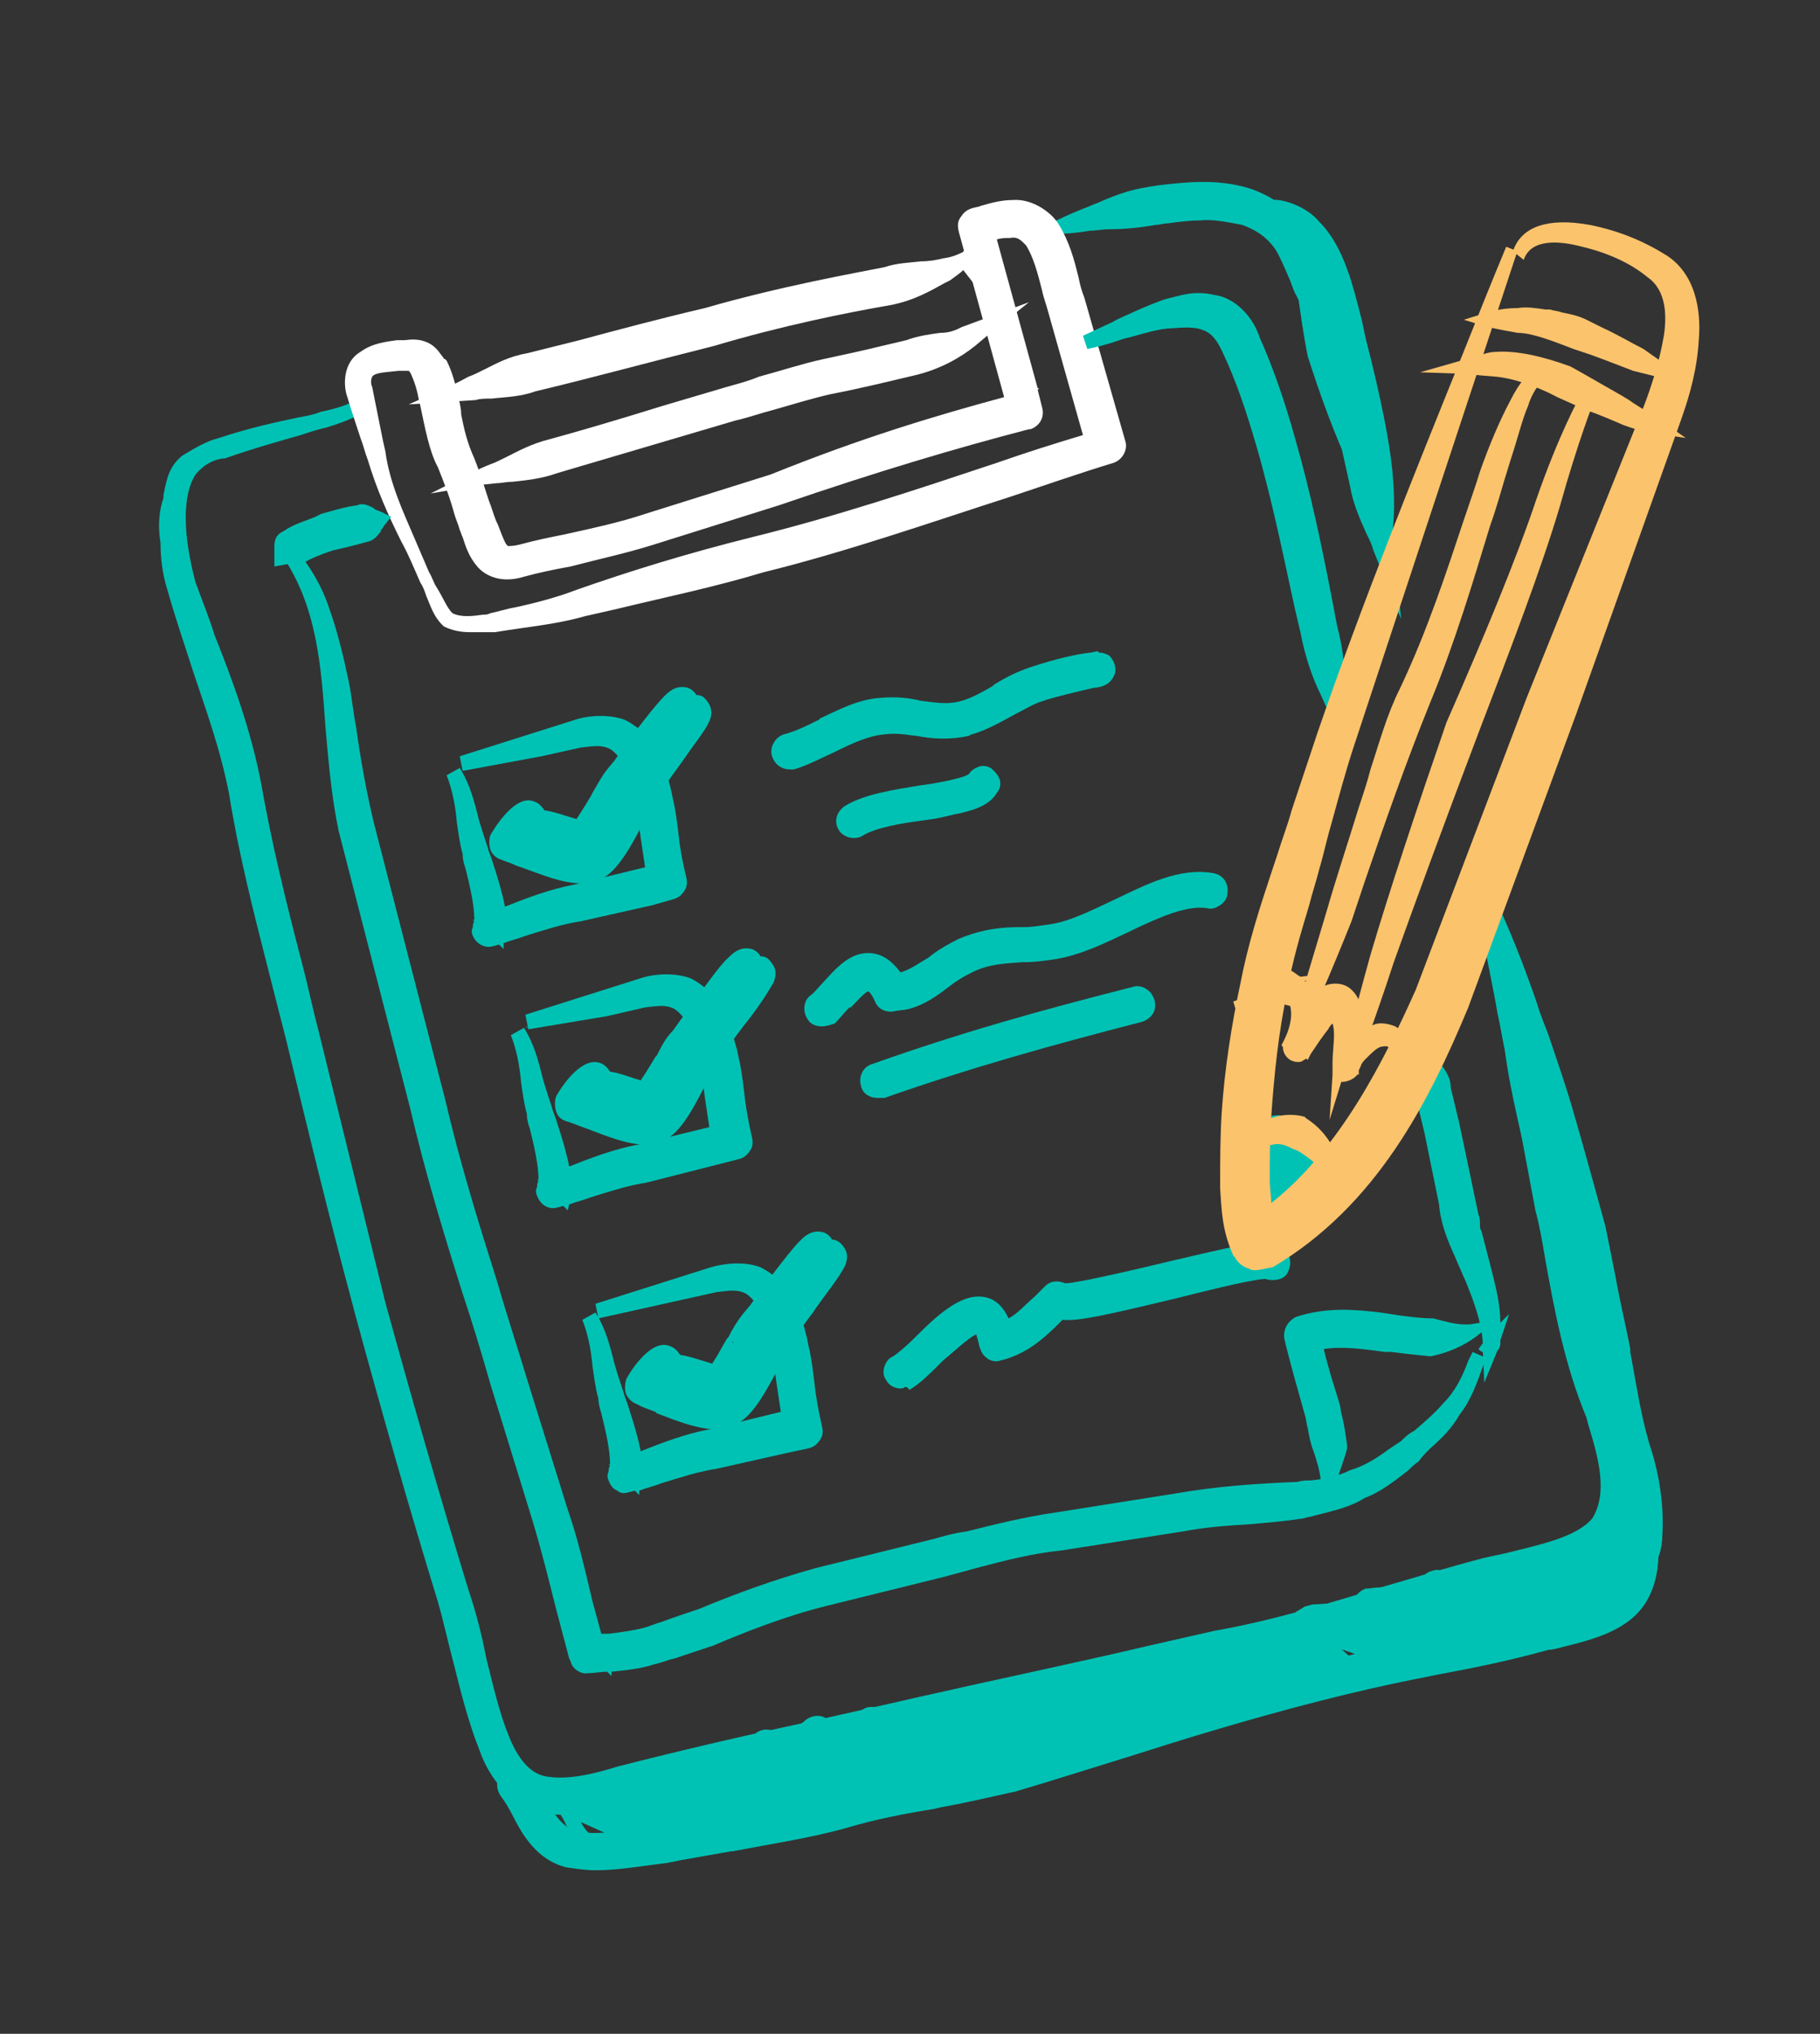 <?xml version="1.0" encoding="utf-8"?>
<!-- Generator: Adobe Illustrator 19.1.0, SVG Export Plug-In . SVG Version: 6.00 Build 0)  -->
<svg version="1.1" id="Layer_1" xmlns="http://www.w3.org/2000/svg" xmlns:xlink="http://www.w3.org/1999/xlink" x="0px" y="0px"
	 viewBox="0 0 124.7 139.3" enable-background="new 0 0 124.7 139.3" xml:space="preserve">
<rect x="0" y="0" width="124.7" height="139.3" fill="#333333" stroke="none"/>
<g>
	<g>
		<path fill="#00C2B4" d="M85.6,79.4l2.3,3.4l-0.7,0.3c-0.7-1.6-1.2-3.2-1.6-5.1c-0.1-0.3,0.2-0.7,0.5-0.7c0.3-0.1,0.6,0.1,0.7,0.3
			l0,0l2.1,4.2l-1.4,0.5c-0.4-1.3-0.8-2.9-0.9-4.6c0-0.4,0.3-0.8,0.7-0.8c0.3,0,0.6,0.2,0.7,0.5l1.7,4.2L88.5,82
			c-0.4-1-0.7-2.2-0.8-3.6l0,0c0-0.3,0.2-0.5,0.5-0.5c0.1,0,0.3,0,0.4,0.1c0.9,0.8,1.5,1.8,1.8,2.7l0,0.1c0.1,0.2,0,0.4-0.3,0.5
			c-0.2,0.1-0.4,0-0.5-0.2c-0.3-0.4-0.5-0.8-0.7-1.2c-0.1-0.5,0-1,0-1.4c0-0.1,0.1-0.2,0.2-0.2l0.1,0c0.7,0.3,1.5,1.1,1.1,1.8
			c0.3-0.8-0.5-1.3-1.2-1.4l0.3-0.2c0.1,0.4,0.1,0.7,0.2,1.1c0.3,0.3,0.5,0.6,0.7,0.9L89.6,81c-0.4-0.9-1-1.6-1.6-2.1l0.9-0.5
			c0.2,1,0.5,2,1,3.2c0.1,0.3,0,0.8-0.4,0.9c-0.4,0.1-0.7,0-0.9-0.4l0-0.1l-1.8-4l1.5-0.3c0.2,1.3,0.4,2.7,0.8,4.3
			c0.1,0.4-0.1,0.8-0.5,0.9c-0.4,0.1-0.7-0.1-0.9-0.4l-1.9-4.2l1.2-0.4c0.1,1.6,0.5,3.2,1,4.9l0,0.1c0.1,0.2-0.1,0.4-0.2,0.5
			c-0.2,0-0.4,0-0.5-0.2L85.6,79.4z"/>
		<path fill="#00C2B4" d="M88.3,84.5l0.3-1.1c0,0,0,0-0.1,0c-0.1,0-0.2,0-0.3,0c-0.1,0.2-0.3,0.3-0.5,0.4c-0.3,0.1-0.6,0-0.8-0.2
			l-0.1,0l-0.1-0.3c0,0,0,0,0-0.1l-0.1-0.2c-0.1-0.2-0.2-0.4-0.3-0.6l-1.3-3l0.3-0.1c-0.1-0.4-0.2-0.7-0.2-1.1L85,78l0.1,0
			c0-0.6,0.3-1.1,0.9-1.2c0.2,0,0.3,0,0.5,0c0.2-0.2,0.5-0.4,0.9-0.4c0.5-0.1,1,0.3,1.2,0.8l0,0l0,0l0,0.2c0.1,0,0.2,0.1,0.3,0.2
			c0.1,0.1,0.1,0.1,0.2,0.2l0.1-0.1l0,0.1c0.1,0,0.1,0,0.2,0.1l0.2-0.1l0.1,0.3c0.5,0.3,0.9,0.7,1,1.1c0.1,0.4,0.1,0.7,0,1.1
			c0,0.1,0,0.1,0.1,0.2l0.2,0.2l-0.1,0.1c0.1,0.4-0.1,0.8-0.5,1l0.1,0.1l-0.1,0c0,0.2,0,0.3-0.1,0.5c-0.1,0.3-0.4,0.5-0.7,0.6
			c-0.2,0.1-0.3,0.1-0.5,0.1c0,0-0.1,0.1-0.1,0.1L88.3,84.5z"/>
	</g>
	<g>
		<path fill="#00C2B4" d="M95.3,39.2c0,0-0.2-0.6-0.7-1.7c-0.3-1-1.2-2.5-1.5-4.3c-0.4-1.8-1-4-1.5-6.3c-0.3-1.2-0.6-2.3-0.9-3.6
			c-0.2-1.3-0.9-2.2-1.4-3.4c-0.5-1-1-2.4-1.5-3.1c-0.8-1.1-1.7-1.5-2.6-1.9c-1-0.2-2.1-0.4-3.1-0.3c-1,0-2,0.2-2.9,0.3
			c-1.8,0.4-3.4,0.3-4.5,0.5c-1.1,0.1-1.7,0.2-1.7,0.2s0.6-0.3,1.6-0.7c1-0.4,2.5-1.2,4.4-1.5c1.9-0.2,4.2-0.6,6.8,0.1
			c1.4,0.5,2.6,1.4,3.3,2.3c0.9,1.3,1.2,2.4,1.8,3.6c0.5,1.2,1.2,2.4,1.4,3.6c0.3,1.2,0.6,2.4,0.9,3.5c0.6,2.3,1.1,4.5,1.5,6.3
			c0.6,1.8,0.4,3.5,0.6,4.6C95.2,38.5,95.3,39.2,95.3,39.2z"/>
		<path fill="#00C2B4" d="M96,42.4l-1.9-4.7c-0.1-0.4-0.3-0.8-0.5-1.2c-0.4-0.9-0.9-2-1.1-3.2L91.1,27c-0.3-1-0.5-2.1-0.8-3.1
			l-0.1-0.4c-0.1-0.8-0.5-1.4-0.8-2.1c-0.2-0.4-0.4-0.8-0.6-1.2c-0.2-0.3-0.3-0.8-0.5-1.2c-0.3-0.7-0.6-1.4-0.9-1.9
			c-0.7-1-1.5-1.4-2.3-1.7c-1.1-0.2-2-0.4-2.9-0.3c-0.7,0-1.5,0.1-2.2,0.2c-0.3,0-0.5,0.1-0.8,0.1c-1.1,0.2-2.2,0.3-3.1,0.3
			c-0.6,0-1,0.1-1.4,0.1C73.5,16,72.9,16,72.9,16l-3.2,0.3l2.9-1.3c0,0,0.6-0.3,1.6-0.7c0.3-0.1,0.7-0.3,1-0.4
			c0.9-0.4,2.1-0.9,3.5-1.1l0.6-0.1c1.8-0.2,4-0.5,6.3,0.2c1.5,0.5,2.8,1.4,3.5,2.5c0.6,0.9,0.9,1.7,1.3,2.4
			c0.2,0.4,0.4,0.8,0.6,1.2c0.2,0.5,0.4,0.9,0.6,1.3c0.4,0.8,0.8,1.6,0.9,2.5c0.3,1.2,0.6,2.4,0.9,3.5l1.5,6.3
			c0.4,1.2,0.4,2.4,0.5,3.3c0,0.5,0,0.9,0.1,1.3L96,42.4z M82.6,14.1c0.8,0,1.7,0.1,2.8,0.4c0.9,0.3,2,0.8,2.9,2.1
			c0.4,0.5,0.7,1.3,1,2c0.2,0.4,0.4,0.8,0.5,1.2c0.2,0.4,0.4,0.8,0.5,1.2c0.4,0.7,0.7,1.5,0.9,2.3l0.1,0.4c0.3,1.1,0.5,2.1,0.8,3.1
			l1.5,6.3c0.2,1.1,0.6,2.1,1,2.9c0-0.9-0.1-1.9-0.4-3l-1.5-6.4c-0.3-1.1-0.6-2.3-0.9-3.5c-0.1-0.8-0.5-1.5-0.9-2.3
			c-0.2-0.4-0.4-0.9-0.6-1.3c-0.2-0.4-0.4-0.8-0.6-1.3c-0.3-0.8-0.6-1.5-1.2-2.2c-0.6-0.9-1.8-1.7-3-2.1c-2.1-0.6-4.1-0.4-5.9-0.2
			L79,13.9c-1.1,0.1-2.1,0.5-2.9,0.9c0.9,0,1.9-0.1,3-0.3c0.3,0,0.5-0.1,0.8-0.1c0.7-0.1,1.5-0.2,2.3-0.2
			C82.2,14.1,82.4,14.1,82.6,14.1z"/>
	</g>
	<g>
		<path fill="#00C2B4" d="M24.6,27.9c0,0-0.8,0.5-2.4,0.9c-1.6,0.5-4,1-6.9,2.1c-3.7,0.5-3.3,5.4-2.3,9.1c1.3,3.9,3.6,8.5,4.6,13.8
			c0.9,5.4,2.4,10.8,3.9,16.8c1.5,5.9,3,12.2,4.6,18.7c1.8,6.5,3.7,13.1,5.7,19.8c1.1,3.4,1.6,7,2.9,10.1c0.6,1.6,1.6,2.8,3.1,3
			c1.4,0.2,3.2-0.2,4.9-0.7c7-1.8,13.9-3.2,20.8-4.9c6.8-1.5,13.6-3,20.1-4.4c6.6-1.2,12.6-3.5,18.5-5c2.9-0.7,6.2-1.3,7.7-2.9
			c1.4-2.2,0.4-4.9-0.3-7.4c-2-5-2.5-10-3.4-14.2c-0.8-4.3-1.5-8-2.1-11c-1.2-6.1-1.9-9.6-1.9-9.6s0.9,3.5,2.4,9.5
			c0.8,3,1.7,6.7,2.7,10.9c1.2,4.2,1.9,9,3.8,14c0.7,2.4,1.9,5.8,0.2,8.7c-2.5,2.7-5.7,2.7-8.6,3.6c-5.9,1.5-12.1,3.8-18.6,5
			c-6.5,1.4-13.3,2.9-20.1,4.4c-6.8,1.6-13.8,3.1-20.6,4.8c-1.7,0.5-3.5,1.1-5.6,0.7c-2.2-0.3-3.6-2.2-4.2-3.9
			c-1.4-3.5-1.8-7-2.9-10.2c-2.1-6.7-4-13.4-5.7-19.8c-1.6-6.5-3.2-12.8-4.6-18.7c-1.4-5.9-3-11.6-3.9-16.8c-1.1-5.2-3.1-9.6-4.2-14
			c-0.3-1-0.4-2.2-0.5-3.2c-0.1-1.1-0.1-2.1,0.2-3c0.2-0.9,0.3-1.9,1.2-2.6c0.8-0.5,1.5-0.9,2.3-1.1c3-1,5.4-1.3,7-1.7
			C23.8,28.3,24.6,27.9,24.6,27.9z"/>
		<path fill="#00C2B4" d="M38.8,124.3c-0.4,0-0.9,0-1.3-0.1c-2.9-0.3-4.3-3.3-4.6-4.2c-0.8-2-1.3-4-1.8-6c-0.4-1.5-0.7-2.9-1.1-4.3
			c-2-6.5-3.9-13.2-5.7-19.8l-0.1-0.4C22.5,83.2,21,77,19.6,71.2c-0.4-1.6-0.8-3.1-1.2-4.7c-1.1-4.3-2.1-8.3-2.7-12.1
			c-0.6-3.1-1.6-5.8-2.5-8.5c-0.6-1.9-1.2-3.6-1.7-5.4c-0.4-1.2-0.5-2.4-0.5-3.3c-0.2-1.2-0.1-2.2,0.2-3.1l0-0.2
			c0.2-0.9,0.3-1.9,1.3-2.7c1-0.6,1.7-1,2.5-1.2c2.1-0.7,4-1.1,5.4-1.4c0.6-0.1,1.1-0.2,1.6-0.4c1.5-0.3,2.3-0.7,2.3-0.8l0.5,0.9
			c0,0-0.8,0.5-2.5,1c-0.5,0.1-1.1,0.3-1.7,0.5c-1.4,0.4-3.2,0.9-5.2,1.6l-0.1,0c-0.8,0.1-1.4,0.5-1.9,1.1c-0.9,1.4-0.9,4,0,7.4
			c0.4,1.1,0.9,2.3,1.3,3.6c1.2,3,2.5,6.5,3.2,10.2c0.7,4,1.7,8.1,2.8,12.3c0.4,1.5,0.7,3,1.1,4.5l4.6,18.7
			c1.9,6.9,3.8,13.5,5.7,19.7c0.5,1.5,0.9,3,1.2,4.6c0.5,2,0.9,3.8,1.6,5.5c0.7,1.7,1.6,2.6,2.7,2.7c1.4,0.2,3.1-0.2,4.7-0.7
			c4.3-1.1,8.6-2.1,12.8-3c2.7-0.6,5.4-1.2,8-1.8c5.3-1.2,10.6-2.3,15.7-3.5l4.4-1c4-0.7,7.9-1.9,11.5-3c2.4-0.7,4.7-1.4,7-2
			c0.5-0.1,0.9-0.2,1.4-0.3c2.4-0.6,4.9-1.1,6-2.4c1.1-1.8,0.4-4.2-0.3-6.5l-0.1-0.4c-1.5-3.6-2.2-7.4-2.8-10.7
			c-0.2-1.2-0.4-2.4-0.7-3.5l-0.9-4.8c-0.5-2.3-0.9-4.4-1.2-6.3c-1.2-6.1-1.9-9.6-1.9-9.6l1-0.2c0,0,0.9,3.5,2.4,9.5l2.7,10.9
			c0.4,1.5,0.8,3.1,1.2,4.8c0.7,2.9,1.4,6,2.6,9.1l0.2,0.6c0.7,2.4,1.7,5.6-0.1,8.5c-2.1,2.2-4.5,2.8-6.9,3.3
			c-0.7,0.1-1.3,0.3-2,0.5c-2.3,0.6-4.5,1.2-6.9,1.9c-3.8,1.1-7.7,2.3-11.8,3.1c-4.4,1-9,2-13.6,3l-6.5,1.4
			c-2.4,0.6-4.8,1.1-7.2,1.7c-4.4,1-9,2-13.4,3.2l-0.5,0.1C41.5,124,40.2,124.3,38.8,124.3z M12,37.1c0,0.9,0.1,2,0.4,3
			c0.5,1.8,1.1,3.5,1.7,5.4c0.9,2.7,1.9,5.5,2.5,8.7c0.6,3.8,1.6,7.8,2.7,12.1c0.4,1.5,0.8,3.1,1.2,4.7c1.4,5.8,3,12,4.5,18.3
			l0.1,0.4c1.8,6.7,3.7,13.3,5.7,19.8c0.5,1.4,0.8,2.9,1.2,4.3c0.5,1.9,0.9,3.9,1.7,5.9c0.6,1.6,1.9,3.4,3.8,3.6
			c1.8,0.3,3.4-0.2,4.9-0.6l0.5-0.1c4.4-1.1,9-2.2,13.4-3.2c2.4-0.5,4.8-1.1,7.2-1.7l6.5-1.4c4.6-1,9.2-2,13.6-3
			c4.1-0.8,8-1.9,11.7-3c2.4-0.7,4.6-1.4,6.9-1.9c0.7-0.2,1.3-0.3,2-0.5c2.2-0.5,4.5-1,6.3-2.9c1.5-2.4,0.6-5.3-0.1-7.6l-0.2-0.6
			c-1.2-3.2-1.9-6.2-2.6-9.2c-0.4-1.7-0.8-3.3-1.2-4.8l-0.6-2.4l0.5,2.4c0.2,1.1,0.5,2.3,0.7,3.6c0.6,3.3,1.3,7,2.7,10.6l0.1,0.5
			c0.7,2.4,1.6,5.1,0.1,7.4c-1.4,1.6-4,2.2-6.6,2.8c-0.5,0.1-0.9,0.2-1.4,0.3c-2.3,0.6-4.5,1.2-6.9,2c-3.7,1.1-7.6,2.3-11.6,3
			l-4.4,1c-5.1,1.1-10.4,2.3-15.7,3.5c-2.7,0.6-5.3,1.2-8,1.8c-4.1,0.9-8.4,1.9-12.7,3c-1.6,0.5-3.5,1-5.1,0.7
			c-1.5-0.2-2.7-1.3-3.5-3.3c-0.7-1.8-1.2-3.8-1.7-5.7c-0.4-1.5-0.7-3-1.2-4.5c-1.9-6.3-3.8-12.9-5.7-19.8L21,70.8
			c-0.4-1.5-0.7-3-1.1-4.5c-1.1-4.3-2.1-8.4-2.8-12.4c-0.7-3.7-2-7.1-3.2-10.1c-0.5-1.3-1-2.5-1.4-3.7C12.4,39.4,12.1,38.3,12,37.1z
			"/>
	</g>
	<g>
		<path fill="#FFFFFF" d="M29.2,39.7c0.5,0.9,0.8,2,1.5,2.7c0.9,0.5,2,0.2,3,0.1c2-0.5,4.1-0.9,6-1.6c3.9-1.4,7.9-2.6,12-3.6
			c8.1-2,15.9-4.9,23.8-7.4l-0.5,0.9l-2.7-9.6c-0.5-1.6-0.8-3.4-1.5-4.5c-0.4-0.5-0.8-0.8-1.5-0.7c-0.6-0.1-1.4,0.3-2.1,0.5l0.5-0.9
			L71.1,28c0.1,0.4-0.1,0.8-0.5,0.9l0,0l-0.1,0c-5.7,1.5-11.5,3.3-17.2,5.2l-8.6,2.7c-2.9,0.9-5.9,1.4-8.9,2.2
			c-0.6,0.2-1.8,0.4-2.7-0.6c-0.7-0.8-0.8-1.6-1.1-2.3c-0.5-1.5-0.9-2.9-1.5-4.2c-0.6-1.2-0.9-3.1-1.2-4.5c-0.1-0.7-0.4-1.4-0.6-2
			c-0.3-0.5-0.1-0.4-1.2-0.4c-1.5,0.1-2.7,0.2-2.3,1.8c0.2,1.4,0.6,2.9,1,4.4C26.7,34.2,28.1,36.9,29.2,39.7z M29.2,39.7
			c-1.2-2.8-2.7-5.4-3.5-8.3c-0.5-1.4-1-2.8-1.4-4.3c-0.3-0.6-0.3-2,0.7-2.6c0.8-0.6,1.7-0.7,2.4-0.8c0.5,0,0.5-0.2,1.3,0
			c0.9,0.2,1,0.7,1.3,1.1c0.4,0.8,0.6,1.6,0.7,2.3c0.4,1.6,0.4,2.7,1.1,4.2c0.6,1.4,1,2.9,1.5,4.3c0.2,0.7,0.5,1.4,0.8,1.8
			c0.1,0.2,0.6,0.4,1.4,0.1c2.9-0.7,5.8-1.2,8.6-2.1l8.6-2.7c5.7-1.9,11.4-3.8,17.3-5.3l-0.6,0.9l-3.5-12.5l0-0.1
			c-0.1-0.4,0.1-0.7,0.5-0.8l0,0c0.9-0.2,1.7-0.6,2.8-0.6c1-0.1,2.2,0.6,2.7,1.4c1,1.7,1.2,3.4,1.7,5l2.8,9.8
			c0.1,0.4-0.1,0.7-0.5,0.8c-8,2.5-15.9,5.5-24,7.4c-4,1.2-8.1,2-12.2,3c-2,0.6-4.1,0.7-6.2,1c-1,0-2.1,0.3-3.1-0.3
			C29.9,41.7,29.7,40.6,29.2,39.7z"/>
		<path fill="#FFFFFF" d="M32.2,43.3c-0.6,0-1.2-0.1-1.8-0.4l-0.1-0.1c-0.6-0.6-0.8-1.3-1.1-2c-0.1-0.3-0.2-0.6-0.4-0.9l0,0
			c-0.4-0.9-0.8-1.9-1.3-2.8c-0.9-1.8-1.7-3.6-2.3-5.6c-0.2-0.5-0.3-1-0.5-1.5c-0.3-0.9-0.6-1.8-0.9-2.8c-0.3-0.8-0.3-2.4,0.9-3.1
			c0.8-0.6,1.8-0.7,2.5-0.8l0.1,0c0.2,0,0.3,0,0.4,0c0.2,0,0.5-0.1,1.1,0c0.9,0.2,1.2,0.7,1.5,1.1c0.1,0.1,0.1,0.2,0.2,0.2l0.1,0.1
			c0.4,0.8,0.6,1.6,0.8,2.5c0.1,0.4,0.2,0.8,0.2,1.2c0.2,1,0.4,1.9,0.9,3c0.4,1,0.7,2,1,2.9c0.2,0.5,0.3,0.9,0.5,1.4l0.1,0.2
			c0.2,0.5,0.4,1.1,0.6,1.4l0.1,0.1c0.1,0,0.4,0,0.8-0.1c1.1-0.3,2.1-0.5,3.1-0.7c1.8-0.4,3.7-0.8,5.5-1.4l8.6-2.7
			C59,30,64,28.5,68.8,27.2l-3.1-11.3c-0.1-0.4-0.1-0.7,0.1-1c0.2-0.3,0.4-0.5,0.7-0.6c0.2-0.1,0.5-0.1,0.7-0.2
			c0.7-0.2,1.4-0.4,2.2-0.4c1.2-0.1,2.5,0.7,3.1,1.6c0.8,1.3,1.1,2.5,1.4,3.7c0.1,0.5,0.2,0.9,0.4,1.4l2.8,9.8
			c0.2,0.6-0.2,1.3-0.8,1.5c-2.3,0.7-4.6,1.5-7,2.3c-5.6,1.8-11.3,3.8-17,5.2c-3.3,1-6.7,1.7-10,2.5l-2.2,0.5
			c-1.4,0.4-2.8,0.6-4.2,0.8c-0.7,0.1-1.4,0.2-2,0.3c-0.4,0-0.6,0-0.9,0C32.7,43.3,32.4,43.3,32.2,43.3z M31,42
			c0.6,0.3,1.4,0.2,2.1,0.1c0.2,0,0.3,0,0.5-0.1c0.5-0.1,1.1-0.3,1.7-0.4c1.4-0.3,2.9-0.7,4.2-1.2c3.7-1.3,7.6-2.5,12-3.6
			c5.7-1.4,11.4-3.3,16.8-5.1c2-0.7,3.9-1.3,5.9-1.9l-2.4-8.5c-0.1-0.4-0.3-0.9-0.4-1.4c-0.3-1.2-0.6-2.3-1.1-3.1
			c-0.4-0.4-0.6-0.6-1.1-0.5c-0.3,0-0.6,0-0.9,0.1l2.8,10.2l0.1,0l-0.1,0.1l0.3,1.2c0.2,0.7-0.2,1.3-0.8,1.5l-0.1,0
			c-5,1.3-10.4,2.9-17.1,5.2l-8.6,2.7c-1.9,0.6-3.8,1-5.7,1.5C38,39,37,39.2,35.9,39.5c-1.6,0.5-2.7-0.1-3.2-0.7
			c-0.6-0.7-0.8-1.4-1-2c-0.1-0.2-0.1-0.3-0.2-0.5c-0.1-0.4-0.3-0.8-0.4-1.2c-0.3-1.1-0.7-2.1-1.1-3.1c-0.6-1.1-0.9-2.8-1.2-4.2
			l-0.1-0.4c-0.1-0.6-0.3-1.3-0.6-1.9c0,0,0,0-0.1-0.1c0,0-0.1,0-0.2,0l-0.5,0c-0.8,0.1-1.6,0.1-1.8,0.4c-0.1,0.2-0.1,0.5,0,0.7
			c0.2,1,0.4,2,0.6,3c0.1,0.5,0.2,1,0.3,1.4c0.3,2.2,1.2,4.1,2.1,6.2c0.3,0.7,0.6,1.4,0.9,2.1c0.2,0.3,0.3,0.7,0.5,1
			C30.4,41,30.6,41.6,31,42z M74.6,30.7c-2,0.6-3.9,1.3-5.8,1.9c-5.5,1.8-11.1,3.7-16.9,5.1c-4,1-7.6,2.1-10.9,3.2l1.1-0.3
			c3.4-0.8,6.7-1.5,10-2.5c5.7-1.4,11.5-3.3,17-5.1c1.9-0.6,3.8-1.3,5.7-1.9L74.6,30.7z M28,24.6c0.5,0,0.7,0,1,0.5l0.1,0.2
			c0.3,0.7,0.5,1.4,0.7,2.1l0.1,0.4c0.2,1.3,0.5,2.9,1.1,3.9c0.4,1.1,0.8,2.1,1.1,3.2c0.1,0.4,0.2,0.7,0.4,1.1
			c0.1,0.1,0.1,0.3,0.2,0.5c0.2,0.6,0.4,1.1,0.8,1.6c0.5,0.6,1.3,0.7,2.2,0.4c1.1-0.3,2.1-0.5,3.2-0.7c1.9-0.4,3.8-0.8,5.7-1.4
			l8.6-2.7c6.2-2.1,11.3-3.7,16-4.9L69,28.2c-4.7,1.3-9.8,2.8-16,4.9l-8.6,2.7c-1.9,0.6-3.8,1-5.6,1.4c-1,0.2-2,0.4-3,0.7
			c-0.6,0.2-1.2,0.2-1.6,0c-0.1-0.1-0.3-0.2-0.3-0.3c-0.3-0.4-0.6-1-0.8-1.6l-0.1-0.2c-0.2-0.5-0.3-0.9-0.5-1.4
			c-0.3-0.9-0.6-1.9-1-2.8c-0.5-1.2-0.7-2.1-0.9-3.2c-0.1-0.4-0.1-0.7-0.2-1.1c-0.2-0.8-0.3-1.5-0.7-2.2c-0.1-0.1-0.1-0.2-0.2-0.3
			c-0.2-0.3-0.3-0.5-0.8-0.6c-0.4-0.1-0.5,0-0.7,0c-0.1,0-0.3,0-0.5,0.1l-0.1,0c-0.7,0.1-1.4,0.2-2.1,0.7c-0.4,0.3-0.6,0.8-0.6,1.2
			c0-0.2,0.1-0.5,0.2-0.7c0.5-0.7,1.5-0.8,2.6-0.8L28,24.6C28,24.6,28,24.6,28,24.6z M76,30.1L75.5,31c0.1,0,0.3-0.1,0.4-0.1
			c0.1,0,0.2-0.1,0.1-0.2L76,30.1z M69.5,15.3c0.7,0,1.3,0.5,1.7,0.9c0.6,1,0.9,2.2,1.3,3.4c0.1,0.5,0.2,0.9,0.4,1.3l2.4,8.5
			c0.1,0,0.1,0,0.2,0l0.4-0.1l-2.4-8.5c-0.1-0.5-0.3-0.9-0.4-1.4c-0.3-1.1-0.6-2.3-1.3-3.4c-0.5-0.7-1.5-1.3-2.3-1.2
			c-0.5,0-1,0.1-1.4,0.2l0.1,0.5c0.4-0.1,0.8-0.2,1.2-0.2C69.4,15.3,69.5,15.3,69.5,15.3z M70.5,27.8L70,28.5c0.1,0,0.2-0.1,0.3-0.1
			l0.1,0c0.1,0,0.2-0.1,0.1-0.3L70.5,27.8z M66.9,16.9L69.7,27c0.1,0,0.2-0.1,0.3-0.1l0.2,0l-2.8-10.1c-0.1,0-0.1,0-0.2,0.1
			L66.9,16.9z M67.1,15.2c-0.1,0-0.3,0.1-0.4,0.1c-0.1,0-0.1,0.1-0.1,0.1c0,0,0,0.1,0,0.1l0.1,0.5L67.1,15.2z"/>
	</g>
	<g>
		<path fill="#FFFFFF" d="M30.9,27c0,0,0.5-0.2,1.4-0.7c0.9-0.3,2.2-1.2,3.9-1.5c3.3-0.9,7.7-2,12.1-3.2c4.4-1.2,8.9-2.2,12.3-2.8
			c1.6-0.5,3.1-0.3,4-0.6c1-0.2,1.4-0.6,1.5-0.5c0,0-0.3,0.5-1.3,1c-0.9,0.5-2.2,1.3-3.9,1.6c-3.4,0.6-7.8,1.5-12.2,2.8
			c-4.4,1.1-8.8,2.3-12.2,3.1c-1.6,0.5-3.1,0.4-4.1,0.6C31.4,26.9,30.9,27,30.9,27z"/>
		<path fill="#FFFFFF" d="M28,27.7l2.7-1.2c0,0,0.5-0.2,1.4-0.7c0.3-0.1,0.7-0.3,1.1-0.5c0.8-0.4,1.7-0.9,2.9-1.1l3.6-0.9
			c2.6-0.7,5.6-1.5,8.6-2.2c5.2-1.5,10.3-2.4,12.3-2.8c0.9-0.3,1.7-0.3,2.5-0.4c0.6,0,1.1-0.1,1.5-0.2c0.7-0.1,1.1-0.3,1.3-0.4
			c0.1,0,0.1-0.1,0.1-0.1c0.1,0,0.2-0.1,0.3,0c0,0,0,0,0.1,0l0.2,0l1.9,4.5L66,18.5c-0.2,0.2-0.5,0.4-0.9,0.7l-0.4,0.2
			c-0.9,0.5-2.1,1.2-3.7,1.5c-2.9,0.5-7.4,1.4-12.1,2.8c-4.4,1.1-8.8,2.3-12.2,3.1c-1.1,0.4-2.2,0.4-3,0.5c-0.4,0-0.8,0-1.1,0.1
			L28,27.7z M63.4,19c-0.1,0-0.2,0-0.3,0c-0.7,0.1-1.5,0.1-2.3,0.4c-2,0.4-7.1,1.3-12.3,2.8c-3,0.8-5.9,1.5-8.6,2.2l-3.6,0.9
			c-1,0.2-1.9,0.6-2.6,1c0.8,0,1.7-0.1,2.7-0.4c3.4-0.9,7.8-2,12.2-3.1c4.8-1.4,9.3-2.3,12.2-2.8C61.8,19.7,62.7,19.3,63.4,19z"/>
	</g>
	<g>
		<path fill="#FFFFFF" d="M32.3,32.9c0,0,0.5-0.3,1.5-0.7c1-0.3,2.2-1.3,3.9-1.6c3.3-1,7.8-2.3,12.2-3.6c2.2-0.6,4.4-1.4,6.6-1.9
			c2.1-0.5,4.1-0.9,5.8-1.3c0.8-0.3,1.6-0.4,2.3-0.5c0.7,0,1.3-0.3,1.7-0.4c1-0.4,1.5-0.6,1.5-0.6s-0.5,0.4-1.2,1
			c-0.8,0.7-2.2,1.5-3.9,1.9c-1.7,0.4-3.7,0.9-5.8,1.3c-2.1,0.4-4.3,1.2-6.5,1.8c-4.4,1.3-8.9,2.6-12.2,3.6
			c-1.6,0.6-3.2,0.5-4.2,0.7C32.9,32.8,32.3,32.9,32.3,32.9z"/>
		<path fill="#FFFFFF" d="M29.5,33.8l2.6-1.3c0,0,0.5-0.3,1.5-0.7c0.3-0.1,0.7-0.3,1.1-0.5c0.8-0.4,1.7-0.9,2.9-1.2
			c2.2-0.6,4.9-1.4,7.8-2.3l4.4-1.3c0.7-0.2,1.5-0.4,2.2-0.7c1.5-0.4,3-0.9,4.4-1.2c1.4-0.3,2.8-0.6,4-0.9l1.7-0.4
			c0.8-0.3,1.6-0.4,2.3-0.5c0.7,0,1.1-0.2,1.5-0.4l4.6-1.7l-2.5,2c0,0-0.5,0.4-1.2,1c-1,0.8-2.4,1.6-4.1,2c-1.7,0.4-3.7,0.9-5.8,1.3
			c-1.3,0.3-2.6,0.7-4,1.1c-0.8,0.2-1.6,0.5-2.5,0.7l-12.2,3.6c-1.1,0.4-2.2,0.5-3.1,0.6c-0.4,0-0.8,0.1-1.1,0.1
			c-1.1,0.1-1.6,0.2-1.6,0.2L29.5,33.8z M65.1,23.8c-0.2,0-0.3,0-0.5,0.1c-0.7,0.1-1.4,0.2-2.1,0.5l-1.8,0.4c-1.3,0.3-2.6,0.6-4,0.9
			c-1.4,0.3-2.9,0.7-4.4,1.2c-0.7,0.2-1.5,0.4-2.2,0.7l-4.4,1.3c-2.9,0.8-5.6,1.6-7.8,2.3c-1,0.2-1.9,0.6-2.6,1
			c0.8-0.1,1.7-0.2,2.7-0.5L50.2,28c0.8-0.2,1.6-0.5,2.4-0.7c1.4-0.4,2.8-0.9,4.1-1.1c2.1-0.5,4.1-0.9,5.8-1.3
			C63.5,24.5,64.3,24.2,65.1,23.8z"/>
	</g>
	<g>
		<path fill="#00C2B4" d="M101.3,92.8c-0.5,1.3-0.8,2.7-1.8,3.8c-0.7,1.2-1.8,2.1-2.8,3.2c-1.1,0.8-2.3,1.9-3.5,2.4
			c-1.2,0.7-2.7,1-4.1,1.4c-2.9,0.4-5.5,0.4-8.3,0.9l-8.3,1.3c-2.8,0.3-5.3,1.1-8.1,1.8l-8.1,2c-2.6,0.7-5.3,1.7-7.8,2.7
			c-1.3,0.5-2.7,0.9-4,1.4c-1.4,0.4-2.9,0.4-4.4,0.6c-0.3,0-0.6-0.1-0.7-0.4l-0.1-0.2c-0.9-3.1-1.5-6.2-2.5-9.4L34,94.7
			c-1.8-6.3-3.9-12.5-5.5-18.9l-4.9-19c-1.5-6.6,0-13.5-3.9-19.1c1,1.3,1.9,2.7,2.4,4.3c0.5,1.6,0.9,3.2,1.2,4.8
			c0.6,3.3,0.9,6.5,1.8,9.6l4.9,19c1.5,6.4,3.6,12.6,5.5,18.9l2.9,9.4c1,3.1,1.7,6.4,2.6,9.6l-0.7-0.7c1.3-0.2,2.6-0.2,3.9-0.5
			c1.3-0.4,2.6-0.8,3.9-1.3c2.6-1.1,5.2-2.1,8-2.8l8.1-2c2.7-0.6,5.4-1.5,8.2-1.8l8.2-1.3c2.7-0.5,5.7-0.7,8.3-0.8
			c1.3-0.2,2.6-0.3,3.9-0.9c1.4-0.4,2.3-1.2,3.5-2c1-0.9,2.2-1.7,3-2.8C100.2,95.4,100.7,94,101.3,92.8z"/>
		<path fill="#00C2B4" d="M41.9,114.8l-0.3-0.3c0,0,0,0,0,0c-0.4,0-0.9,0.1-1.3,0.1c-0.5,0.1-1.1-0.3-1.2-0.8l-0.1-0.2
			c-0.3-1.1-0.6-2.3-0.9-3.4c-0.5-2-1-4-1.6-6l-2.9-9.4c-0.6-2.1-1.2-4.1-1.9-6.2c-1.3-4.1-2.6-8.4-3.6-12.7l-4.9-19
			c-0.5-2.4-0.7-4.8-0.9-7.1c-0.3-4.3-0.6-8.3-3-11.8l0.8-0.6c1.1,1.3,2,2.8,2.5,4.4c0.5,1.4,0.9,3,1.3,4.9c0.2,1,0.3,2.1,0.5,3.1
			c0.3,2.2,0.7,4.4,1.2,6.5l4.9,19c1,4.3,2.3,8.5,3.6,12.6c0.6,2.1,1.3,4.2,1.9,6.2l2.9,9.3c0.7,2,1.2,4.2,1.7,6.3
			c0.2,0.7,0.4,1.5,0.6,2.2c0.2,0,0.3,0,0.5,0c0.8-0.1,1.6-0.2,2.4-0.4c0.4-0.1,0.8-0.3,1.2-0.4c0.8-0.3,1.7-0.6,2.6-0.9
			c2.4-1,5.1-2,8-2.8l8.1-2c0.7-0.2,1.4-0.4,2.2-0.5c2-0.5,4-1,6.1-1.3l8.2-1.3c2.8-0.5,5.8-0.7,8.4-0.8c0.3-0.1,0.6-0.1,0.9-0.1
			c1-0.1,1.9-0.3,2.7-0.7c1-0.3,1.8-0.8,2.6-1.4c0.3-0.2,0.6-0.4,0.9-0.6c0.2-0.2,0.5-0.5,0.9-0.7c0.7-0.6,1.4-1.2,2-1.9
			c0.8-0.8,1.3-1.8,1.7-2.9l0.3-0.6l0.9,0.4l-0.2,0.6c-0.4,1.1-0.8,2.3-1.6,3.3c-0.5,0.9-1.2,1.6-2,2.3c-0.3,0.3-0.6,0.6-0.8,0.9
			c-0.3,0.2-0.5,0.4-0.7,0.6c-0.9,0.7-1.9,1.5-3,1.9c-0.9,0.6-2.2,0.9-3.4,1.2c-0.3,0.1-0.5,0.1-0.8,0.2c-1.3,0.2-2.5,0.3-3.7,0.4
			c-1.6,0.1-3,0.2-4.6,0.5l-8.3,1.3c-2,0.2-3.9,0.7-5.8,1.2c-0.7,0.2-1.5,0.4-2.2,0.6l-8.1,2c-2.8,0.7-5.6,1.8-7.7,2.7
			c-0.9,0.3-1.8,0.6-2.7,0.9c-0.5,0.1-0.9,0.3-1.4,0.4c-0.9,0.3-1.9,0.4-2.9,0.5L41.9,114.8z M39.8,112.9c0,0.2,0.1,0.3,0.1,0.5
			l0.1,0.2c0,0.1,0.1,0.1,0.1,0.1c0.2,0,0.3,0,0.5-0.1L39.8,112.9z M41.4,113c0,0.1,0,0.1,0,0.2l0.1,0.4c1-0.1,2-0.2,2.9-0.4
			c0.4-0.1,0.9-0.3,1.3-0.4c0.9-0.3,1.8-0.6,2.6-0.9c2.2-0.9,5-2,7.8-2.8l8.1-2c0.8-0.2,1.5-0.4,2.2-0.6c2-0.5,3.9-1,5.9-1.2
			l8.2-1.3c1.6-0.3,3.2-0.4,4.7-0.6c1.2-0.1,2.3-0.2,3.6-0.4c0.2-0.1,0.5-0.1,0.7-0.2c1.2-0.3,2.3-0.6,3.2-1.1
			c0.2-0.1,0.5-0.2,0.7-0.4c-0.2,0.1-0.5,0.2-0.8,0.3c-1,0.5-2,0.7-3,0.8c-0.3,0-0.6,0.1-0.9,0.1c-2.6,0.2-5.6,0.4-8.3,0.8l-8.3,1.3
			c-2,0.2-4,0.8-6,1.2c-0.7,0.2-1.5,0.4-2.2,0.5l-8.1,2c-2.9,0.7-5.5,1.8-7.9,2.8c-0.9,0.4-1.8,0.6-2.6,0.9
			c-0.4,0.1-0.8,0.3-1.3,0.4c-0.9,0.2-1.7,0.3-2.6,0.4C41.6,113,41.5,113,41.4,113z M23.3,48.8c0,0.3,0,0.6,0.1,0.9
			c0.2,2.3,0.3,4.7,0.8,7l4.9,19c1,4.3,2.3,8.5,3.6,12.7c0.6,2.1,1.3,4.1,1.9,6.2l2.9,9.4c0.6,2,1.2,4.1,1.7,6
			c0.2,0.7,0.4,1.5,0.6,2.2l0.5-0.1c-0.2-0.7-0.4-1.4-0.5-2.1c-0.5-2.1-1.1-4.2-1.7-6.2L35,94.5c-0.6-2.1-1.2-4.2-1.9-6.2
			c-1.3-4.1-2.6-8.4-3.6-12.7l-4.9-19c-0.6-2.2-0.9-4.3-1.3-6.6C23.4,49.6,23.3,49.2,23.3,48.8z"/>
	</g>
	<g>
		<path fill="#00C2B4" d="M101.2,91.2c-0.8,0.6-1.8,1.1-3,1.2c-1-0.1-2-0.2-3-0.3c-1.9-0.3-3.9-0.5-5.5,0l0.5-0.9
			c0.4,1.6,0.8,3.3,1.3,5c0.2,0.9,0.4,1.8,0.5,2.7c-0.2,1-0.6,1.9-0.9,2.7c-0.2-1-0.3-1.8-0.6-2.6c-0.3-0.8-0.3-1.6-0.5-2.4
			c-0.5-1.6-1-3.4-1.4-5.2c-0.1-0.4,0.1-0.8,0.5-0.9c2.2-0.8,4.3-0.4,6.3-0.1c1,0.1,2,0.3,2.9,0.3C99.2,91.1,100.1,91.4,101.2,91.2z
			"/>
		<path fill="#00C2B4" d="M90.9,103.6l-0.4-2.2c-0.1-0.8-0.3-1.4-0.5-2c-0.2-0.5-0.3-1-0.4-1.6c-0.1-0.3-0.1-0.6-0.2-0.9
			c-0.5-1.8-1-3.5-1.4-5.2c-0.1-0.6,0.2-1.2,0.8-1.5c2.1-0.7,4.1-0.5,5.8-0.3l1.3,0.2c0.8,0.1,1.5,0.2,2.2,0.2l0.1,0
			c0.8,0.2,1.7,0.5,2.6,0.4l1.8-0.3l-1.4,1.1c-0.9,0.7-2.1,1.2-3.2,1.4c-1-0.1-1.9-0.2-2.7-0.3l-0.4,0c-1.5-0.2-2.9-0.4-4.2-0.2
			c0.3,1.3,0.7,2.5,1.1,3.8l0.1,0.6c0.2,0.7,0.3,1.5,0.4,2.2l0,0.1l0,0.1c-0.2,0.8-0.5,1.5-0.7,2.2L90.9,103.6z M89.4,92.8
			c0.3,1.2,0.7,2.5,1.1,3.8c0.1,0.4,0.1,0.7,0.2,1c0.1,0.5,0.2,1,0.3,1.4c0.1,0.3,0.2,0.6,0.2,0.9c0.1-0.3,0.2-0.6,0.3-0.9
			c-0.1-0.7-0.2-1.3-0.3-2l-0.1-0.6c-0.4-1.2-0.7-2.5-1.1-3.8c0,0-0.1,0-0.1,0L89.4,92.8z M89.8,91c-0.2,0-0.4,0.1-0.5,0.2
			c-0.1,0-0.2,0.2-0.2,0.3c0,0.2,0.1,0.4,0.1,0.5L89.8,91z M92,91.4c1,0,2.1,0.1,3.2,0.3l0.5,0.1c0.8,0.1,1.7,0.2,2.6,0.3
			c0.4,0,0.8-0.1,1.2-0.3c-0.4-0.1-0.9-0.2-1.2-0.3c-0.8,0-1.5-0.1-2.3-0.2L94.6,91c-1.3-0.2-2.7-0.3-4-0.1l0.1,0.4
			c0,0.1,0,0.1,0,0.2C91.1,91.4,91.5,91.4,92,91.4z"/>
	</g>
	<g>
		<path fill="#00C2B4" d="M19.3,38.2c0,0,0-0.2,0-0.4c0-0.2-0.2-0.8,0.4-1c0.8-0.5,1.6-0.8,2.6-1.1c0.9-0.3,1.8-0.5,2.5-0.7
			c0.3-0.2,0.7,0.3,0.9,0.3c0.2,0.1,0.4,0.2,0.4,0.2s-0.1,0.1-0.2,0.3c-0.2,0.1-0.3,0.7-0.7,0.7c-0.7,0.2-1.5,0.4-2.4,0.6
			c-0.8,0.3-1.8,0.6-2.1,0.8c-0.1,0.1-0.7-0.1-0.9,0.1C19.4,38.1,19.3,38.2,19.3,38.2z"/>
		<path fill="#00C2B4" d="M18.8,38.8l0-0.6c0,0,0-0.2,0-0.4l0-0.1c0-0.3-0.1-1,0.6-1.3c0.7-0.5,1.5-0.7,2.2-1l0.4-0.2
			c0.7-0.2,1.4-0.4,1.9-0.5l0.6-0.1c0.4-0.2,0.9,0.1,1.1,0.2c0,0,0.1,0.1,0.1,0.1c0.3,0.1,0.5,0.2,0.5,0.2l0.6,0.3l-0.4,0.5
			c0,0-0.1,0.1-0.2,0.3l-0.1,0.1c0,0,0,0,0,0c0,0,0,0,0,0.1c-0.2,0.2-0.4,0.6-0.9,0.7c-0.7,0.2-1.5,0.4-2.4,0.6
			c-0.9,0.3-1.6,0.6-1.9,0.8c-0.2,0.2-0.5,0.2-0.7,0.1c-0.1,0-0.2,0-0.2,0l-0.1,0L18.8,38.8z M20,37.5c0.1,0,0.2,0,0.3,0
			c0,0,0.1,0,0.1,0c0.5-0.3,1.8-0.7,2.2-0.9c0.9-0.3,1.8-0.5,2.5-0.6l0.1,0l0.1,0c-0.1,0,0-0.1,0.1-0.2c0,0,0.1-0.1,0.1-0.1
			c0,0-0.1-0.1-0.1-0.1c-0.1,0-0.2-0.1-0.2-0.1l-0.6,0.2c-0.6,0.1-1.2,0.3-1.9,0.5L22,36.3c-0.7,0.3-1.4,0.5-2,0.9l-0.1,0
			c-0.1,0-0.1,0-0.1,0.3C19.8,37.5,19.9,37.5,20,37.5z"/>
	</g>
	<g>
		<path fill="#00C2B4" d="M97.6,72.3c0.5,0.7,1.3,1.4,1.3,2.3l0.6,2.5l1,4.9l0.3,1.2c0.1,0.4,0,0.8,0.1,1.2l0.6,2.4
			c0.4,1.6,0.8,3.4,0.6,5.1l0,0c-0.2,0.2-0.4,0-0.6-0.1c0.2,0.1,0.3,0.2,0.5,0l0,0c0-1.7-0.7-3.2-1.3-4.8c-0.6-1.5-1.5-3.2-1.7-4.8
			l-1-4.9L97.5,75C97.1,74.2,97.5,73.2,97.6,72.3z"/>
		<path fill="#00C2B4" d="M101.7,94.7l-0.1-2.1c-0.1,0-0.2-0.1-0.3-0.2l0.3-0.4c-0.1-1.5-0.6-2.8-1.2-4.3l-0.1-0.2
			c-0.2-0.5-0.4-0.9-0.6-1.4c-0.5-1.1-1-2.3-1.1-3.6l-1-4.9L97,75.1c-0.3-0.7-0.1-1.5,0-2.3c0-0.2,0.1-0.4,0.1-0.6l0.2-1.2L98,72
			c0.1,0.2,0.3,0.3,0.4,0.5c0.5,0.6,1,1.2,1,2L100,77l1.3,6.2c0.1,0.2,0.1,0.4,0.1,0.6c0,0.2,0,0.4,0.1,0.5l0.7,2.7
			c0.3,1.2,0.6,2.4,0.6,3.6l0.6-0.6l-0.6,1.8c0,0.1,0,0.2,0,0.3l-0.1,0.3l-0.1,0.1c0,0,0,0,0,0L101.7,94.7z M97.9,73.5
			c-0.1,0.5-0.2,0.9,0,1.3l0,0.1l0.6,2.5l1.1,5c0.1,1.1,0.6,2.3,1.1,3.3c0.1,0.1,0.1,0.3,0.2,0.4l-0.3-1.4c-0.1-0.2-0.1-0.6-0.1-0.8
			c0-0.2,0-0.3,0-0.4L99,77.2l-0.6-2.6C98.4,74.2,98.2,73.9,97.9,73.5z"/>
	</g>
	<g>
		<path fill="#00C2B4" d="M74.4,23.5c0,0,0.6-0.2,1.5-0.7c1-0.4,2.3-1.2,4-1.7c1-0.3,1.8-0.6,3.1-0.3c1.3,0.2,2.3,1.5,2.7,2.5
			c0.9,2.1,1.8,4.4,2.4,6.7c1.3,4.7,2.2,9.4,3,12.9c0.5,1.7,0.6,3.2,0.5,4.3c0,1.1,0,1.7,0,1.7s-0.3-0.6-0.7-1.5
			c-0.5-0.9-1.1-2.4-1.3-4.1c-0.7-3.5-1.7-8.2-2.9-12.8c-0.6-2.2-1.4-4.5-2.3-6.5c-0.5-1-0.9-1.6-1.7-1.9c-0.7-0.3-1.8-0.2-2.6-0.1
			C78.4,22.2,77,22.7,76,23C75,23.3,74.4,23.5,74.4,23.5z"/>
		<path fill="#00C2B4" d="M92.2,51.2l-1-2.1c0,0-0.3-0.6-0.7-1.5c-0.6-1.2-1.1-2.7-1.4-4.3l-0.4-1.7c-0.7-3.2-1.5-7.2-2.6-11
			c-0.7-2.4-1.4-4.5-2.3-6.4c-0.4-0.9-0.8-1.4-1.4-1.6c-0.7-0.3-1.9-0.1-2.4-0.1C79,22.6,77.9,23,77,23.2c-0.3,0.1-0.6,0.2-0.9,0.3
			c-1,0.3-1.6,0.4-1.6,0.4L74.2,23l1.5-0.7c0.2-0.1,0.5-0.2,0.8-0.4c0.9-0.4,1.9-0.9,3.3-1.4l0.4-0.1c0.8-0.2,1.7-0.5,3-0.2
			c1.5,0.2,2.7,1.6,3.1,2.9c0.9,2,1.7,4.3,2.4,6.8c1.1,3.8,1.9,7.7,2.5,10.8l0.4,2.1c0.5,1.9,0.6,3.5,0.5,4.5c0,1,0,1.6,0,1.6
			L92.2,51.2z M81.5,21.3c0.5,0,1,0.1,1.4,0.2c0.9,0.3,1.5,1.2,1.9,2.1c0.9,2,1.7,4.2,2.4,6.6c1.1,3.9,1.9,7.9,2.6,11.1l0.4,1.8
			c0.2,1.6,0.7,2.8,1,3.5c0-0.9-0.1-2.2-0.5-3.6l-0.4-2.1c-0.7-3.1-1.5-7-2.5-10.8c-0.7-2.4-1.5-4.6-2.4-6.7c-0.4-1-1.3-2.1-2.3-2.2
			c-0.9-0.2-1.5-0.1-2.2,0.1C81,21.3,81.3,21.3,81.5,21.3z"/>
	</g>
	<g>
		<path fill="#00C2B4" d="M69.5,122.1c-1.9,0.5-3.8,0.8-5.6,1.1c-2,0.4-4.1,0.7-6,1.3c-2.5,0.7-5.3,1.2-7.9,1.6
			c-1.1,0.2-2.3,0.4-3.4,0.6l-1,0.2c-2.1,0.4-4.6,0.9-6.6,0.5c-1.8-0.4-2.7-2-3.4-3.4c-0.2-0.5-0.5-0.9-0.8-1.3
			c-0.3-0.4-0.2-0.9,0.2-1.1c0.4-0.3,0.9-0.2,1.1,0.2c0.3,0.4,0.6,1,0.9,1.5c0.7,1.2,1.3,2.3,2.4,2.6c1.7,0.4,3.9-0.1,5.9-0.5l1-0.2
			c1.1-0.2,2.3-0.4,3.4-0.6c2.6-0.5,5.3-0.9,7.8-1.6c2.1-0.5,4.1-0.9,6.2-1.3c2.4-0.5,5-0.9,7.4-1.7c1.9-0.6,3.9-1.2,5.8-1.8
			c6.5-2,13.3-4,19.8-5.3l1.5-0.3c2.4-0.5,4.9-1,7.4-1.7c0.4-0.1,0.7-0.2,1.1-0.3c1.7-0.4,3.6-0.8,4.4-2.1c1-1.7,0.5-4.5-0.6-6
			c-0.3-0.4-0.2-0.9,0.2-1.1c0.4-0.3,0.9-0.2,1.1,0.2c1.4,1.9,2.1,5.5,0.6,7.8c-1.1,1.9-3.5,2.4-5.4,2.9c-0.4,0.1-0.7,0.2-1,0.2
			c-2.6,0.7-5.1,1.2-7.6,1.7l-1.5,0.3c-6.5,1.3-13.2,3.2-19.7,5.3c-1.9,0.6-3.9,1.2-5.8,1.8C70.8,121.7,70.1,121.9,69.5,122.1z"/>
		<path fill="#00C2B4" d="M40.8,128.1c-0.7,0-1.3-0.1-2-0.2c-2-0.5-3-2.2-3.7-3.6c-0.2-0.4-0.5-0.9-0.8-1.3
			c-0.4-0.6-0.3-1.4,0.3-1.8c0.6-0.4,1.4-0.3,1.8,0.3c0.4,0.5,0.7,1,0.9,1.5c0.6,1.2,1.2,2.1,2.1,2.4c1.6,0.4,3.7-0.1,5.6-0.5
			l1.1-0.2c1.1-0.2,2.3-0.4,3.4-0.6l0.2,0c2.5-0.5,5.1-0.9,7.6-1.6c2-0.5,4.1-0.9,6.2-1.3c2.6-0.5,5-0.9,7.3-1.6
			c1.9-0.6,3.9-1.2,5.8-1.8c7.8-2.4,14.3-4.2,19.9-5.3l1.5-0.3c2.5-0.5,5-1,7.4-1.7l1.1-0.3c1.6-0.4,3.4-0.8,4.1-1.9
			c0.9-1.5,0.4-4.1-0.6-5.4c-0.4-0.6-0.3-1.4,0.3-1.8c0.6-0.4,1.4-0.3,1.8,0.3c1.5,2,2.2,5.8,0.7,8.3c-1.2,2-3.7,2.6-5.7,3.1
			c-0.4,0.1-0.7,0.2-1,0.2c-2.5,0.7-4.9,1.2-7.6,1.7l-1.5,0.3c-5.5,1.1-11.8,2.8-19.6,5.3c-1.9,0.6-3.9,1.2-5.8,1.8
			c-0.7,0.2-1.3,0.4-2,0.6l0,0c-1.8,0.4-3.5,0.8-5.2,1.1l-0.4,0.1c-1.9,0.3-4,0.7-6,1.3c-2.5,0.7-5.2,1.1-7.8,1.6l-0.1,0
			c-1.1,0.2-2.3,0.4-3.4,0.6l-1,0.2C44,127.8,42.4,128.1,40.8,128.1z M35.3,121.9c-0.1,0-0.1,0-0.2,0.1c-0.1,0.1-0.2,0.3-0.1,0.4
			c0.3,0.4,0.6,0.9,0.8,1.4c0.8,1.4,1.5,2.8,3.1,3.2c1.9,0.5,4.3,0,6.3-0.4l1.1-0.2c1.1-0.2,2.3-0.4,3.4-0.6l0.1,0
			c2.6-0.5,5.3-0.9,7.7-1.6c2-0.6,4.2-0.9,6.1-1.3l0.4-0.1c1.7-0.3,3.4-0.6,5.2-1.1l0,0c0.6-0.2,1.3-0.3,2-0.5
			c1.9-0.6,3.9-1.2,5.8-1.8c7.9-2.5,14.2-4.2,19.7-5.3l1.5-0.3c2.7-0.5,5.1-1,7.5-1.7c0.3-0.1,0.7-0.2,1-0.2c1.9-0.4,4.1-1,5.1-2.6
			c1.3-2.1,0.7-5.4-0.6-7.2c-0.1-0.1-0.3-0.2-0.4-0.1c-0.1,0.1-0.2,0.3-0.1,0.4c1.2,1.6,1.8,4.7,0.6,6.5c-0.9,1.4-2.9,1.9-4.7,2.3
			l-1.1,0.3c-2.4,0.7-4.9,1.2-7.5,1.7l-1.5,0.3c-5.6,1.1-12.1,2.9-19.8,5.3c-1.9,0.6-3.9,1.2-5.8,1.8c-2.4,0.7-4.8,1.2-7.5,1.7
			c-2.1,0.4-4.1,0.8-6.1,1.3c-2.5,0.7-5.1,1.1-7.7,1.6l-0.2,0c-1.2,0.2-2.3,0.4-3.4,0.6l-1,0.2c-2.1,0.4-4.4,0.9-6.1,0.5
			c-1.3-0.3-2-1.6-2.7-2.8c-0.3-0.5-0.6-1-0.9-1.5C35.5,122,35.4,121.9,35.3,121.9z"/>
	</g>
	<g>
		<path fill="#00C2B4" d="M40.3,126.3c-1.1-0.6-1.4-1.9-2.2-2.7c0,0-0.1-0.1,0-0.2c0,0,0.1-0.1,0.1,0l5.9,2.1l-0.3,0.6
			c-1-0.9-2-1.8-3.1-2.9c-0.2-0.2-0.2-0.5,0-0.7c0.1-0.1,0.3-0.2,0.5-0.1c2,0.5,3.9,1.2,5.4,2l-0.6,1.2c-1-0.7-2.4-1-3.4-2.6
			c-0.2-0.4-0.1-0.8,0.2-1.1c0.1-0.1,0.3-0.1,0.5-0.1c1.3,0.2,2.3,0.6,3.3,1.2c0.9,0.6,1.7,0.9,2.5,1.2l-0.8,1.3
			c-0.4-0.4-0.8-0.8-1.4-1.3c-0.6-0.5-1-1.2-1.3-2.1l0-0.1c-0.1-0.4,0.1-0.8,0.4-0.9c0.2-0.1,0.3,0,0.5,0l3.1,1.1l2.5,1.4l-0.8,1.4
			l-3.6-3.1c-0.3-0.3-0.4-0.8-0.1-1.1c0.2-0.2,0.5-0.3,0.8-0.2l0.1,0c2,0.7,3.9,1.5,5.6,2.5l-0.8,1.4c-0.6-0.3-1.2-0.8-1.8-1.2
			l-0.9-0.9c-0.3-0.3-0.5-0.9-0.6-1.4c-0.1-0.3,0.1-0.7,0.4-0.8l0,0l0.1,0c1.5-0.4,2.6,0.3,3.5,0.8c0.9,0.5,1.7,1.1,2.5,1.5
			l-0.8,1.4c-1.3-0.9-2.5-2-3.6-3.4c-0.2-0.3-0.2-0.8,0.1-1.1c0.2-0.1,0.4-0.2,0.6-0.1c1.3,0.2,2.3,0.7,3.3,1.3
			c0.9,0.6,1.7,1.1,2.5,1.6l-0.9,1.3l-1.7-1.4c-0.6-0.5-1.2-1.2-1.6-2.2l0-0.1c-0.1-0.4,0.1-0.8,0.4-0.9c0.2-0.1,0.4,0,0.5,0
			l2.7,1.2l2.2,1.5l-0.9,1.3l-2-1.4l-1.9-1.9c-0.3-0.3-0.3-0.8,0-1.1c0.3-0.2,0.6-0.3,0.9-0.1l0,0c1.8,1.1,3.5,2,5,2.7l-0.8,1.3
			c-0.3-0.3-0.7-0.7-1.3-1.1c-0.6-0.4-1.1-1-1.5-1.8c-0.2-0.4,0-0.8,0.4-1c0.2-0.1,0.4-0.1,0.6,0l2.7,1.1l2.6,1.5l-1,1.3
			c-1.2-1-2.9-1.7-3.9-3.5c-0.2-0.4-0.1-0.9,0.3-1.1c0.3-0.2,0.6-0.1,0.8,0c1.8,1.2,3.6,2.3,5.3,3.2l-1,1.2
			c-0.4-0.4-0.9-0.9-1.5-1.4c-0.6-0.5-1.2-1.1-1.8-1.9l-0.1-0.1c-0.2-0.3-0.1-0.8,0.2-1c0.2-0.1,0.5-0.1,0.7-0.1l3.2,1.2l2.7,1.6
			l0.1,0c0.4,0.2,0.5,0.7,0.3,1.1c-0.2,0.4-0.7,0.5-1.1,0.3l0,0l-2.3-1.4l-2-1.9c-0.3-0.3-0.3-0.8,0-1.1c0.2-0.2,0.6-0.3,0.9-0.2
			l5.5,2.6l-0.9,1.2c-0.3-0.3-0.7-0.7-1.4-1c-0.7-0.4-1.3-0.9-1.9-1.7c-0.2-0.3-0.1-0.8,0.2-1l0.1-0.1c1.7-0.6,2.9,0,4.1,0.3
			c1.1,0.5,2.2,1,3.2,1.5c0.4,0.2,0.6,0.7,0.4,1.1c-0.2,0.4-0.6,0.6-1,0.4c-0.8-0.3-1.5-0.7-2.1-1.2l-0.9-0.9
			c-0.3-0.4-0.5-0.9-0.7-1.4c-0.1-0.4,0-0.8,0.4-0.9c0.2-0.1,0.4-0.1,0.5,0l0,0c1.9,0.8,3.6,1.6,5.1,2.4l-0.7,1.4
			c-0.6-0.5-1.4-0.8-2.1-1.6c-0.2-0.2-0.4-0.5-0.5-0.9c-0.1-0.4,0.2-1.1,0.4-1.2c0.1-0.2,0.8-0.5,0.9-0.5c0.2,0,0.4-0.1,0.7-0.1
			c1.3,0,2,0.4,2.8,0.8c0.8,0.4,1.5,0.9,2.3,1.4l0.1,0.1c0.3,0.2,0.3,0.6,0.1,0.9c-0.2,0.3-0.6,0.3-0.9,0.1l-0.1-0.1l-1.2-1.3
			l-0.7-1.8c-0.1-0.2,0-0.4,0.2-0.5l0.1,0l0,0c1.3-0.3,2.2,0.4,3,0.9c0.8,0.5,1.5,1.1,2.3,1.5L81,118c-0.5-0.5-1.1-1-1.5-1.6
			c-0.2-0.2-0.3-1,0.2-1.2c0.5-0.3,0.7-0.2,1.1-0.1c0.8,0.2,1.3,0.6,2,0.9c0.6,0.2,1.4,0.7,2,0.1c-0.6,0.6-1.4,0.2-2,0
			c-0.7-0.2-1.3-0.6-2-0.7c-0.7-0.2-1.4,0.1-0.9,0.7c0.4,0.5,0.9,1,1.5,1.4c0.1,0.1,0.1,0.3,0,0.4c-0.1,0.1-0.2,0.1-0.4,0.1
			c-0.9-0.4-1.7-1-2.5-1.4c-0.8-0.4-1.7-0.8-2.3-0.6l0.3-0.5l0.6,1.3l1.1,1l-0.8,1c-0.6-0.4-1.3-0.8-2.1-1.1c-0.7-0.3-1.6-0.5-2-0.5
			c-0.1-0.1-0.3,0-0.5,0.1c-0.3,0.1,0,0-0.2,0.1c-0.1,0.1,0.1-0.1,0-0.1c0,0,0,0,0.1,0.1c0.4,0.5,1.1,0.9,1.8,1.4l0.1,0.1
			c0.4,0.3,0.4,0.8,0.2,1.1c-0.2,0.3-0.7,0.4-1,0.3c-1.8-0.9-3.5-1.7-4.9-2.3l1-0.9c0.2,0.2,0.2,0.4,0.3,0.6l0.7,0.6
			c0.5,0.4,1.1,0.7,1.7,0.9l-0.6,1.5c-1.1-0.5-2.1-1.1-3.1-1.5c-1-0.4-2.2-0.7-2.7-0.4l0.4-1.1c0.3,0.3,0.6,0.7,1.2,1
			c0.6,0.3,1.3,0.8,1.9,1.5c0.3,0.3,0.3,0.8,0,1.1c-0.2,0.2-0.6,0.2-0.8,0.1l-5.5-2.5l0.9-1.3l1.7,1.6l2,1.3l-0.8,1.4l-2.7-1.6
			l-2.7-1l0.8-1.2c0.3,0.5,0.8,0.9,1.3,1.4c0.6,0.4,1.2,1,1.8,1.7c0.3,0.3,0.2,0.8-0.1,1.1c-0.2,0.2-0.6,0.2-0.9,0.1
			c-2-1-3.8-2.2-5.5-3.3l1.1-1.1c0.3,0.5,0.8,1,1.4,1.5l2,1.5c0.4,0.3,0.4,0.8,0.2,1.1c-0.2,0.3-0.7,0.4-1.1,0.2l-0.1-0.1l-2.3-1.4
			l-2.5-1l1-1c0.2,0.3,0.5,0.7,0.9,1c0.5,0.4,1,0.8,1.6,1.4l0.1,0.1c0.3,0.3,0.3,0.8,0,1.1c-0.2,0.2-0.6,0.2-0.8,0.1
			c-2-0.9-3.7-1.8-5.2-2.7l1-1.2l1.5,1.5l2,1.4c0.4,0.3,0.5,0.8,0.2,1.1c-0.3,0.4-0.8,0.5-1.1,0.2l-2.2-1.5l-2.1-1l1-1
			c0.2,0.4,0.5,0.9,1,1.3l1.8,1.4c0.3,0.3,0.4,0.8,0.1,1.1c-0.2,0.3-0.7,0.4-1,0.2c-1-0.5-2-1.1-2.8-1.7c-0.8-0.6-1.7-0.9-2.5-1.1
			l0.7-1.2c0.8,1.1,1.8,2,3.1,2.9c0.4,0.3,0.5,0.7,0.2,1.1c-0.2,0.3-0.7,0.4-1,0.3c-1-0.5-1.8-1.1-2.6-1.6c-0.8-0.5-1.7-0.8-2.1-0.7
			l0.5-0.8c0.1,0.2,0.1,0.3,0.3,0.5l0.6,0.6c0.5,0.4,1,0.7,1.7,1.1c0.4,0.2,0.5,0.7,0.3,1.1c-0.2,0.4-0.7,0.5-1.1,0.3
			c-1.7-1-3.5-1.7-5.3-2.3l0.8-1.3l3.4,2.8l0.1,0.1c0.3,0.3,0.4,0.8,0.1,1.1c-0.2,0.3-0.7,0.4-1,0.2l-2.6-1.4l-2.5-0.9l0.9-1
			c0.2,0.4,0.4,0.9,0.9,1.3c0.5,0.4,1,0.9,1.5,1.5c0.3,0.3,0.3,0.8,0,1.1c-0.2,0.2-0.5,0.2-0.7,0.2c-1.2-0.3-2.2-0.8-3.1-1.4
			c-0.9-0.5-1.7-0.8-2.5-0.9l0.7-1.2c0.4,0.8,1.6,1.4,2.8,2.2l0.1,0.1c0.3,0.2,0.4,0.6,0.2,1c-0.2,0.3-0.6,0.4-0.9,0.2
			c-1.8-1-3.4-1.8-5.1-2.3l0.5-0.8c0.9,1,1.8,2,2.8,3.1l0,0c0.1,0.1,0.1,0.3,0,0.5c-0.1,0.1-0.2,0.1-0.4,0.1l-5.8-2.6l0.1-0.2
			C39.1,124.3,39.3,125.6,40.3,126.3z"/>
		<path fill="#00C2B4" d="M43.9,126.8l-0.3-0.3l-3.8-1.7c0.2,0.4,0.5,0.8,0.9,1l-0.5,0.8c-0.7-0.4-1.2-1.1-1.5-1.8
			c-0.2-0.4-0.4-0.7-0.7-1l-0.4-0.2l0.1-0.2c0-0.2,0-0.3,0.1-0.5c0.1-0.1,0.2-0.2,0.4-0.3l0.2-0.3l0.4,0.4l1.7,0.6l0,0c0,0,0,0,0,0
			c-0.2-0.2-0.3-0.4-0.3-0.7c0-0.3,0.1-0.5,0.3-0.7c0.2-0.2,0.6-0.4,1-0.2l0.1-0.2l0.3,0.3c0.1,0,0.2,0.1,0.3,0.1
			c0.1-0.2,0.3-0.4,0.5-0.6c0.2-0.2,0.5-0.2,0.8-0.2c0.2,0,0.4,0.1,0.6,0.1l0.1-0.1l0.1,0.2c0.3,0.1,0.6,0.2,0.9,0.3
			c0-0.5,0.3-0.9,0.8-1.1c0.3-0.1,0.6-0.1,0.8,0l0.3,0.1c0-0.1,0.1-0.2,0.2-0.3c0.3-0.4,0.9-0.5,1.3-0.4l0.1,0.1c0,0,0,0,0.1,0
			l0-0.1l0.1,0.1c0.2,0.1,0.4,0.1,0.6,0.2c0,0,0-0.1,0-0.1c0.1-0.3,0.4-0.5,0.6-0.6l0.2-0.1c0.4-0.1,0.8-0.1,1.1-0.1
			c0.1-0.2,0.2-0.4,0.4-0.6c0.3-0.2,0.6-0.3,1-0.2c0.1,0,0.3,0.1,0.4,0.1l0.1-0.1l0.1,0.1c0.2,0,0.4,0.1,0.6,0.2
			c0.1-0.3,0.4-0.5,0.6-0.6c0.1,0,0.2,0,0.3-0.1c0-0.1,0.1-0.1,0.2-0.2c0.4-0.4,1.1-0.5,1.5-0.2c0,0,0.1,0,0.1,0.1l0,0l0.1,0.1
			c0.2,0.1,0.4,0.2,0.6,0.3c0.1-0.2,0.3-0.3,0.5-0.4c0.2-0.1,0.5-0.1,0.7-0.1c0.1-0.2,0.3-0.5,0.5-0.6c0.4-0.3,1-0.2,1.4,0
			c0,0,0,0,0.1,0l0.1-0.1l0.1,0.2c0,0,0.1,0.1,0.1,0.1c0.1-0.1,0.2-0.2,0.3-0.2c0.3-0.2,0.7-0.3,1.1-0.1l0.3,0.1
			c0-0.1,0.1-0.1,0.1-0.2c0.3-0.4,0.9-0.5,1.4-0.3l0.1,0l0-0.1l0.2,0.2l0.4,0.2c0.1-0.1,0.2-0.2,0.3-0.3l0.2-0.1
			c1-0.4,1.9-0.4,2.6-0.2c0.1-0.4,0.3-0.7,0.7-0.8c0.3-0.1,0.6-0.1,0.8,0l0.1,0c0.4,0.2,0.9,0.4,1.3,0.5c0.1-0.2,0.2-0.4,0.4-0.5
			c0.2-0.2,0.7-0.6,1.1-0.6c0.2-0.1,0.5-0.1,0.8-0.1c0.7,0,1.3,0.1,1.8,0.3c0-0.1,0-0.1,0.1-0.2c0.1-0.2,0.3-0.4,0.5-0.5l0.2,0
			c0.3-0.1,0.5-0.1,0.8-0.1l0.1-0.1l0,0.1c0.9,0,1.6,0.4,2.2,0.8c0.1-0.3,0.3-0.5,0.6-0.6c0.5-0.3,0.9-0.2,1.3-0.1l0.1,0
			c0.6,0.2,1,0.4,1.4,0.6c0.2,0.1,0.4,0.2,0.6,0.3l0.2,0.1c0.6,0.3,1,0.4,1.3,0.1l0.7,0.7c-0.8,0.7-1.8,0.4-2.4,0.2l-0.1,0
			c-0.3-0.1-0.5-0.2-0.7-0.3c-0.4-0.2-0.8-0.3-1.2-0.4c-0.1,0-0.3,0-0.4,0c0.3,0.4,0.8,0.8,1.2,1.2l0.1,0l0.4,0.2l-0.1,0.2
			c0.1,0.3,0.1,0.6-0.1,0.8c-0.2,0.2-0.4,0.3-0.6,0.3l-0.1,0.2l-0.3-0.3c-0.6-0.3-1.1-0.6-1.6-0.9c-0.3-0.2-0.5-0.3-0.8-0.5l0.4,0.4
			c0,0,0.1,0.1,0.1,0.1l0.1,0.1l0,0c0.3,0.4,0.2,0.9-0.1,1.3c-0.2,0.2-0.4,0.4-0.7,0.4c-0.2,0-0.3,0-0.5,0l0,0l-0.1-0.1
			c-0.1,0-0.2-0.1-0.2-0.2l-0.1-0.1c-0.5-0.4-1.2-0.7-1.9-1c-0.3-0.1-0.7-0.3-1-0.4c0.1,0,0.1,0.1,0.2,0.2c0.2,0.1,0.4,0.3,0.6,0.4
			l0.1,0.1l0,0c0.2,0.2,0.4,0.5,0.5,0.8c0,0.3,0,0.7-0.2,0.9c-0.3,0.5-0.9,0.6-1.4,0.5l-0.1,0.1l-0.3-0.3c-0.2,0.4-0.7,0.6-1.2,0.6
			l0,0.1l-0.4-0.2c0,0,0,0,0,0c-0.5-0.2-0.9-0.4-1.3-0.6c-0.1,0-0.2-0.1-0.3-0.1c0.2,0.5,0.1,1-0.3,1.4c-0.4,0.3-0.9,0.4-1.3,0.3
			c0,0,0,0,0,0c-0.2,0.3-0.5,0.5-0.8,0.6c-0.2,0-0.4,0.1-0.5,0l0,0.1l-1-0.6c-0.1,0.2-0.2,0.5-0.4,0.7c-0.4,0.3-0.9,0.4-1.4,0.2
			c0,0-0.1,0-0.1-0.1l-0.1,0.1l-0.2-0.2c-0.3,0.3-0.8,0.4-1.2,0.2l-0.1,0.1l-0.4-0.3l-0.4-0.2c-0.1,0.1-0.2,0.3-0.3,0.4
			c-0.4,0.3-0.9,0.4-1.4,0.3c0,0,0,0,0,0c-0.3,0.4-0.8,0.5-1.3,0.4l0,0.1l-0.1,0c0,0-0.1,0.1-0.1,0.1c-0.4,0.4-1,0.6-1.5,0.4l0,0.1
			l-0.3-0.2c-0.1-0.1-0.2-0.1-0.3-0.2c0,0,0,0.1-0.1,0.1c-0.3,0.4-0.9,0.6-1.4,0.5l-0.1,0.1l-0.4-0.3c-0.1-0.1-0.2-0.1-0.4-0.2
			c0,0.1-0.1,0.2-0.1,0.4c-0.2,0.3-0.4,0.5-0.8,0.6c-0.2,0.1-0.4,0.1-0.6,0l0,0.1l-0.4-0.2c0,0,0,0,0,0c-0.1,0.1-0.1,0.2-0.2,0.3
			c-0.3,0.4-0.8,0.5-1.3,0.4l-0.1,0.1l-0.4-0.3l-0.7-0.4c0,0.3-0.1,0.7-0.4,0.9c-0.3,0.3-0.8,0.4-1.2,0.3c-0.1,0-0.2,0-0.2-0.1
			l-0.1,0.1l-0.1-0.2c-0.3-0.1-0.6-0.2-0.9-0.3c-0.3,0.4-0.8,0.5-1.2,0.4l0,0.1l-0.4-0.3c-0.3-0.1-0.5-0.3-0.8-0.4
			c0,0.1,0,0.2,0,0.3c0,0.2-0.1,0.4-0.3,0.6c-0.2,0.2-0.5,0.3-0.7,0.2L43.9,126.8z M47.8,124.2c0.1,0.1,0.3,0.3,0.4,0.4l0.1-0.2
			C48.1,124.4,47.9,124.3,47.8,124.2z M50.4,123.6l0.7,0.6l0.1-0.2C50.9,123.8,50.6,123.7,50.4,123.6z M52.8,123.6
			c0.1,0,0.1,0.1,0.2,0.1l0.3-0.5c-0.7-0.4-1.4-0.7-2.1-1l1.2,1l0.3,0.2l0,0.1C52.7,123.5,52.7,123.5,52.8,123.6z M53.7,121.7
			c0.5,0.5,1,1,1.6,1.4l0.2-0.3c-0.3-0.2-0.5-0.3-0.8-0.5C54.4,122.1,54.1,121.9,53.7,121.7z M57,122.3l0.5,0.4l0.2-0.2l-0.8-0.6
			l-0.8-0.3c0.1,0.1,0.1,0.1,0.2,0.1l0.5,0.4L57,122.3L57,122.3z M46.2,121.6C46.2,121.6,46.1,121.6,46.2,121.6
			c-0.2,0-0.2,0.2-0.2,0.3l0,0.1c0,0.1,0,0.1,0.1,0.2l0.4-0.4L46.2,121.6C46.2,121.6,46.2,121.6,46.2,121.6z M50.3,120.7
			c0.2,0.1,0.3,0.1,0.5,0.2l0.3-0.4c-0.2,0-0.4,0-0.5,0.1L50.3,120.7C50.4,120.7,50.3,120.7,50.3,120.7
			C50.3,120.7,50.3,120.7,50.3,120.7z M68.5,120.1l0.1,0.1l0.1-0.2l-1.4-0.7L68.5,120.1C68.4,120.1,68.4,120.1,68.5,120.1z
			 M71.3,119.5c0.1,0,0.1,0,0.2,0.1c0.2,0.1,0.4,0.2,0.6,0.3l0.1-0.2c-0.6-0.3-1.2-0.6-1.7-0.8l0.2,0.2
			C70.8,119.2,71,119.4,71.3,119.5z M73.5,118.9c0.1,0.1,0.2,0.2,0.3,0.4l0.2-0.4c-0.6-0.3-1.3-0.7-2-1c0,0.1,0.1,0.1,0.1,0.2
			c0.1,0.1,0.2,0.2,0.3,0.3c0.2,0.1,0.5,0.2,0.7,0.4c0,0,0,0,0,0L73.5,118.9L73.5,118.9z M68.4,118.3c0.1,0,0.1,0,0.2,0
			c-0.1-0.1-0.1-0.2-0.2-0.3l-0.1,0l0.1,0c0-0.1-0.1-0.2-0.1-0.3c-0.3-0.1-0.6-0.1-1-0.2c0.2,0.2,0.5,0.5,0.9,0.7
			C68.3,118.3,68.4,118.3,68.4,118.3z M77.3,117.6l0.4,0.4l0.1-0.1C77.6,117.8,77.4,117.7,77.3,117.6z M73.7,116.7
			c0.4,0,1,0.1,1.6,0.3l0.2-0.4c-0.6-0.3-1.2-0.5-2.1-0.5c-0.2,0-0.4,0-0.5,0.1l-0.1,0c-0.1,0-0.5,0.3-0.6,0.4l-0.2,0.2c0,0,0,0,0,0
			c0.2,0.1,0.4,0.2,0.6,0.3l0.1-0.3l0.6,0C73.4,116.7,73.5,116.6,73.7,116.7z M69.1,116.9c0.1,0,0.2,0.1,0.4,0.1l0.2-0.2
			c0,0-0.1,0-0.1-0.1l-0.1,0c0,0-0.1,0-0.1,0C69.1,116.8,69.1,116.8,69.1,116.9z"/>
	</g>
	<g>
		<path fill="#00C2B4" d="M72.3,116.1c1.3,1.3,3.2,1.4,4.9,1.7l-0.4,0.3c-0.1-0.4-0.4-0.7-0.7-1c-0.4-0.3-0.7-0.8-0.9-1.5
			c-0.1-0.2,0.1-0.5,0.3-0.5c0.1,0,0.2,0,0.2,0l0.1,0l4,1.1L79,117c-0.2-0.3-0.3-0.5-0.5-0.7l-0.9-1.1c-0.3-0.4-0.2-0.8,0.1-1.1
			c0.2-0.2,0.5-0.2,0.8-0.1l0.1,0c1.6,0.5,2.9,1.2,4.1,1.7l-0.9,1.4l-1.6-2c-0.3-0.3-0.3-0.9,0.1-1.2c0.2-0.2,0.5-0.3,0.8-0.2l3.5,1
			l-0.7,1.5l-0.9-1c-0.3-0.5-0.5-1-0.6-1.5c-0.1-0.4,0.1-0.8,0.5-0.9l0.2,0l0.1,0c1.2-0.1,2.2,0.2,3.1,0.7c0.8,0.4,1.6,0.8,2.2,1.1
			l-0.8,1.6c-0.4-0.3-0.9-0.6-1.3-1.1c-0.5-0.5-0.8-1.2-0.9-1.9l0-0.1c-0.1-0.4,0.2-0.8,0.6-0.8l0.2,0l2.8,0.4l2.5,0.9l-0.9,1.5
			c-0.4-0.3-0.7-0.6-1.1-1c-0.3-0.4-0.8-0.8-0.9-1.7c-0.1-0.5,0.3-1,0.6-1.2l0.5-0.2c0.2-0.1-0.1,0,0.5-0.2l0.2,0l1.3,0
			c0.9,0.2,2.2,0.6,2.9,0.9c0.8,0.4,1.6,0.7,2.3,1l-1,1.3c-0.3-0.3-0.7-0.7-1.2-1.2c-0.5-0.5-1-1.1-1.3-2.1l0-0.1
			c-0.1-0.4,0.1-0.8,0.5-0.9l0.1,0c0.6-0.1,1.2-0.1,1.8-0.1l1.5,0.4c0.9,0.4,1.7,0.8,2.5,1.3l-1,1.4l-2.4-2
			c-0.4-0.3-0.4-0.9-0.1-1.2c0.2-0.3,0.6-0.4,1-0.3c1.7,0.6,3.2,1.3,4.5,1.9l-0.9,1.5c-0.4-0.3-0.9-0.6-1.5-1
			c-0.3-0.2-0.6-0.5-0.9-0.8c-0.3-0.4-0.5-0.9-0.6-1.4c-0.1-0.4,0.1-0.8,0.5-1c0.1,0,0.3,0,0.4,0l0.1,0c2.3,0.7,4.4,1.5,6.3,2.4
			l-1.1,1.3c-0.2-0.3-0.6-0.6-1.2-0.9c-0.6-0.4-1.2-0.9-1.6-1.8c-0.2-0.4,0-0.9,0.4-1.1c0.2-0.1,0.5-0.1,0.7,0
			c1.9,0.8,3.5,1.5,4.9,2.2l-1.1,1.2c-0.2-0.3-0.6-0.7-1.2-1.1c-0.6-0.4-1.2-1-1.6-2c-0.2-0.4,0-0.9,0.4-1.1
			c0.3-0.1,0.6-0.1,0.8,0.1l2,1.2c0.6,0.4,1.2,0.6,1.8,0.7l-0.7,1.5c-0.6-0.7-1.9-1.1-2.5-2.9l0-0.1c-0.1-0.4,0.1-0.9,0.5-1
			c0.2-0.1,0.4-0.1,0.5,0l2.1,0.8c0.6,0.3,1.1,0.6,1.6,0.9l-0.7,1.6c-1-0.5-2.3-0.9-3-2.7c-0.1-0.4,0.1-0.8,0.5-1l0.2,0
			c1.1-0.1,1.9,0.2,2.6,0.6l1.7,1l-0.9,1.2c-0.5-0.5-1.1-1.3-1.7-2.3l0,0c-0.2-0.3-0.1-0.6,0.2-0.8c0.1-0.1,0.3-0.1,0.4-0.1
			c1.3,0.2,2.3,0.7,3.2,1.4c0.2,0.1,0.3,0.4,0.1,0.6c-0.1,0.2-0.4,0.3-0.6,0.2c-0.9-0.4-1.8-1.1-2.4-2c-0.1-0.1-0.1-0.3,0-0.4
			c0.1-0.1,0.2-0.1,0.3-0.1c0.8,0.2,1.5,0.4,2.1,0.7l-0.1,0.3c-0.6-0.4-1-0.9-1.2-1.6c0,0,0-0.1,0-0.1l0,0l1.5-0.2l-1.4,0.3l0-0.1
			c0.3,0.6,0.7,1,1.3,1.3c0.1,0,0.1,0.2,0.1,0.3c0,0.1-0.1,0.1-0.2,0.1c-0.7-0.3-1.4-0.4-2-0.5l0.3-0.5c0.6,0.6,1.4,1.1,2.3,1.4
			l-0.5,0.8c-0.9-0.5-1.8-0.8-2.6-0.9l0.6-0.9c0.5,0.5,1.1,1.1,1.9,2c0.3,0.3,0.3,0.8,0,1.1c-0.2,0.2-0.5,0.3-0.8,0.2l-0.1-0.1
			c-0.8-0.3-1.4-0.6-2-0.9l-0.8-0.4c-0.2-0.1-0.4,0-0.6-0.1l0.7-1c0.1,0.2,0.3,0.4,0.7,0.7c0.4,0.3,0.8,0.5,1.3,0.7l0.1,0
			c0.5,0.2,0.6,0.7,0.5,1.2c-0.2,0.4-0.7,0.6-1.2,0.4l0,0c-0.6-0.3-1.2-0.6-1.8-1l-1.5-0.6l1-1.1c0.1,0.2,0.3,0.5,0.7,0.9l1.3,1.1
			c0.4,0.3,0.4,0.8,0.1,1.2c-0.2,0.2-0.5,0.3-0.8,0.3c-2-0.2-3.3-1.5-4.5-2l1.2-1c0.2,0.3,0.4,0.7,1,1c0.5,0.4,1.1,0.9,1.7,1.7
			c0.3,0.4,0.2,0.9-0.2,1.2c-0.3,0.2-0.6,0.2-0.8,0.1c-1.8-0.9-3.4-1.6-4.8-2.2l1.1-1.1c0.1,0.2,0.4,0.6,0.9,0.9
			c0.5,0.3,1.1,0.7,1.7,1.4c0.3,0.4,0.3,0.9-0.1,1.2c-0.3,0.2-0.6,0.2-0.9,0.1l0,0c-2-1-4-1.7-5.9-2.3l1-0.9
			c0.1,0.1,0.1,0.2,0.2,0.4c0.2,0.1,0.3,0.3,0.5,0.5c0.5,0.3,1,0.7,1.6,1.2l0,0c0.4,0.3,0.4,0.8,0.1,1.2c-0.3,0.3-0.7,0.4-1,0.2
			c-1.6-0.7-3.1-1.3-4.4-1.8l0.8-1.5l2.2,1.9c0.4,0.3,0.4,0.9,0.1,1.3c-0.3,0.3-0.7,0.4-1.1,0.2c-0.8-0.4-1.6-0.8-2.3-1.2l-1.1-0.4
			c-0.3,0-0.6,0.1-0.9,0l0.6-1c0.1,0.3,0.3,0.7,0.8,1.1c0.5,0.4,1,0.9,1.5,1.6c0.3,0.4,0.2,0.9-0.2,1.2c-0.2,0.2-0.6,0.2-0.8,0.1
			c-0.9-0.4-1.8-0.7-2.5-1.1c-0.9-0.4-1.3-0.5-2-0.8l-1.3,0l-0.2,0c0.4-0.1,0.1,0,0.2,0l-0.1,0c0,0,0-0.1,0.1-0.1
			c0-0.1,0.1,0.3,0.4,0.5c0.2,0.3,0.6,0.5,0.9,0.8c0.4,0.3,0.4,0.9,0.1,1.2c-0.3,0.3-0.7,0.4-1,0.3l-2.3-0.8l-2.2-0.3l0.8-0.9
			c0.1,0.3,0.2,0.5,0.4,0.8c0.3,0.3,0.7,0.6,1.1,0.9l0,0c0.4,0.3,0.5,0.8,0.2,1.2c-0.2,0.3-0.7,0.5-1,0.3c-1-0.4-1.8-0.8-2.5-1.2
			c-0.7-0.4-1.4-0.5-2-0.5l0.7-1c0.1,0.2,0.2,0.4,0.3,0.7l0.7,0.8l0.1,0.2c0.3,0.3,0.3,0.9-0.1,1.2c-0.2,0.2-0.5,0.3-0.8,0.2l-3.6-1
			l0.8-1.4l1.6,1.9l0.1,0.1c0.3,0.4,0.2,0.9-0.1,1.2c-0.3,0.2-0.6,0.3-0.9,0.1c-1.6-0.6-2.9-1.1-4-1.7l0.9-1.2l0.6,0.9
			c0.3,0.5,0.5,1,0.7,1.5c0.1,0.3,0,0.7-0.4,0.8c-0.1,0.1-0.3,0-0.5,0l-3.9-1.6l0.6-0.5c0.1,0.3,0.2,0.7,0.5,1.1
			c0.3,0.4,0.6,0.9,0.7,1.5c0,0.1-0.1,0.3-0.2,0.3l-0.1,0C75.4,117.9,73.4,117.5,72.3,116.1z"/>
		<path fill="#00C2B4" d="M76.6,118.9l-0.1-0.2l-0.2-0.1c-1.6-0.4-3.3-0.9-4.4-2.3l0.8-0.7c0.7,0.7,1.7,1,2.7,1.2
			c-0.2-0.2-0.3-0.4-0.4-0.7l-0.3-0.1l0.2-0.2c0-0.1-0.1-0.2-0.1-0.2c-0.1-0.5,0.1-1,0.6-1.1c0.2-0.1,0.4,0,0.5,0l0.4,0.1l0.2-0.2
			l0,0.2l0.4,0.1c-0.1-0.4,0.1-0.9,0.5-1.2c0.3-0.3,0.8-0.4,1.3-0.2c0.1,0,0.3,0.1,0.4,0.1l0.1-0.1l0.1,0.2c0.1,0,0.2,0.1,0.3,0.1
			c0.1-0.1,0.1-0.2,0.2-0.3c0.3-0.3,0.8-0.4,1.2-0.3l0.4,0.1l0.1-0.1l0.2,0.2c0-0.5,0.3-0.9,0.8-1.1l0.3-0.1l0.1,0
			c0.6,0,1.2,0,1.8,0.2c0-0.1,0.1-0.2,0.2-0.3c0.2-0.3,0.5-0.4,0.8-0.5l0.3,0l2,0.3c0.1-0.5,0.5-1,0.8-1.3l0.5-0.3l0,0
			c0.1-0.1,0.3-0.1,0.6-0.2l1.6-0.1l0.1,0c0.3,0.1,0.7,0.2,1.1,0.3c0-0.6,0.3-1.1,0.9-1.3l0.2,0c0.6-0.1,1.3-0.1,1.9-0.1l0.1,0
			c0.4-0.4,0.9-0.5,1.4-0.3c0,0,0.1,0,0.1,0l0,0c0.1-0.4,0.4-0.7,0.8-0.8c0.3-0.1,0.5-0.1,0.7,0l0.1,0c0.6,0.2,1.2,0.4,1.8,0.6
			c0.1-0.3,0.4-0.5,0.6-0.7c0.3-0.2,0.7-0.2,1.1,0c0.1,0.1,0.3,0.1,0.4,0.2c0,0,0,0,0-0.1c0.1-0.3,0.4-0.6,0.7-0.7
			c0.4-0.2,0.8-0.1,1.2,0.1l0,0c0.1-0.3,0.4-0.5,0.7-0.6c0.2-0.1,0.4-0.1,0.6-0.1c0.1-0.1,0.3-0.2,0.5-0.3l0.1,0l0.2,0
			c0.4,0,0.8,0,1.2,0.1c0.1-0.1,0.2-0.2,0.3-0.3c0.2-0.1,0.5-0.2,0.7-0.2c0,0,0,0,0,0c0.2-0.1,0.4-0.2,0.6-0.2l0.1-0.2l0.1,0.1
			l0-0.2l0.3-0.3l0.2-0.5l0.3,0.4l1.1-0.1l0.2,1l-0.6,0.1c0.2,0.2,0.4,0.4,0.7,0.5c0,0,0,0,0,0l0.3,0.2l-0.1,0.1c0,0,0,0.1,0,0.1
			c0,0.1,0,0.2,0,0.3c0,0,0.1,0,0.1,0.1l0.5,0.2l-0.1,0.2c0.1,0.1,0.1,0.2,0.1,0.3c0.1,0.3,0,0.5-0.1,0.7c-0.1,0.2-0.3,0.3-0.5,0.4
			c0.1,0.4-0.1,0.8-0.3,1.1c-0.3,0.3-0.8,0.4-1.2,0.3c-0.3,0.4-0.7,0.6-1.2,0.6c-0.1,0.1-0.1,0.2-0.2,0.3c-0.3,0.3-0.7,0.5-1.2,0.5
			c-0.1,0.3-0.3,0.5-0.5,0.7c-0.4,0.3-0.9,0.3-1.3,0.1c-0.1,0-0.2-0.1-0.3-0.1l0,0l0,0c0,0-0.1,0-0.1,0c-0.1,0.1-0.2,0.2-0.3,0.3
			c-0.4,0.3-1,0.4-1.4,0.2c-0.1,0-0.1-0.1-0.2-0.1l0,0l-0.1-0.1c-0.4-0.2-0.8-0.4-1.2-0.6c0,0.2-0.1,0.4-0.3,0.6
			c-0.4,0.5-1.1,0.6-1.6,0.4l0,0.1l-0.3-0.2c-0.1,0-0.2-0.1-0.3-0.1c0,0,0,0,0,0c-0.4,0.4-1,0.6-1.5,0.4l-0.1,0.1l-0.3-0.3
			c-0.2-0.1-0.4-0.2-0.6-0.3c0.3,0.6,0.1,1.3-0.4,1.7c-0.4,0.3-0.9,0.4-1.3,0.2c-0.1,0-0.2-0.1-0.3-0.1l0,0.1l-0.1-0.1
			c-0.7-0.3-1.5-0.6-2.1-0.9c-0.5-0.2-0.8-0.4-1.2-0.5c-0.2-0.1-0.4-0.1-0.7-0.2l-0.1,0c0.1,0.1,0.2,0.1,0.2,0.2l0.4,0.1l-0.1,0.1
			c0.5,0.5,0.5,1.3,0.1,1.8c-0.3,0.4-0.9,0.6-1.4,0.5l-0.1,0.1l-0.3-0.3l-0.9-0.3c0,0,0,0,0,0.1c0.1,0.4,0,0.7-0.2,1
			c-0.3,0.5-0.9,0.7-1.5,0.5l0,0.1l-0.4-0.3c-0.5-0.2-1-0.4-1.4-0.7c0,0.3-0.2,0.6-0.4,0.8c-0.4,0.3-0.8,0.4-1.3,0.3l-0.2,0
			l-0.1,0.2l-0.1-0.1c-0.1,0.2-0.2,0.4-0.4,0.6c-0.4,0.3-0.9,0.4-1.4,0.2c0,0-0.1,0-0.1-0.1l-0.1,0.1l-0.2-0.2
			c-0.2-0.1-0.5-0.2-0.7-0.3c0,0,0,0.1,0,0.1c-0.1,0.3-0.4,0.5-0.6,0.6c-0.2,0.1-0.6,0.1-0.8,0l-1.1-0.5l-0.3,0.3c0,0,0,0.1,0,0.1
			c0,0.2,0,0.4-0.1,0.6c-0.1,0.2-0.3,0.3-0.5,0.3l-0.2,0l-0.3-0.1L76.6,118.9z M76.9,115.9l1.1,0.4l-0.2-0.3L76.9,115.9
			C76.9,115.9,76.9,115.9,76.9,115.9z M84.4,115.9L84.4,115.9c0.2,0.1,0.3,0,0.3-0.1c0.1-0.1,0.1-0.2,0.1-0.2c0-0.1,0-0.2-0.1-0.2
			l-0.1-0.1L84.4,115.9z M88.4,115.3l-0.2,0.4c0.1,0,0.1-0.1,0.1-0.1C88.4,115.5,88.4,115.4,88.4,115.3
			C88.4,115.3,88.4,115.3,88.4,115.3z M83.3,114.9l0.3,0.3l0.1-0.3l-0.1,0C83.5,114.9,83.4,114.9,83.3,114.9z M86.3,114.3
			c0.1,0.1,0.1,0.2,0.2,0.2c0.3,0.2,0.5,0.5,0.8,0.7l0.3-0.6c-0.2-0.1-0.4-0.2-0.6-0.3L86.3,114.3z M78.2,114.4
			c-0.1,0-0.1,0-0.2,0.1c-0.1,0.1-0.1,0.3,0,0.4l0,0l0.4-0.5C78.3,114.4,78.3,114.4,78.2,114.4z M84.7,113.9l0.3,0.4
			c-0.1-0.3-0.2-0.6-0.3-0.9c-0.1,0-0.2-0.1-0.3-0.1C84.6,113.5,84.6,113.7,84.7,113.9z M89.4,113.2c0.1,0.1,0.1,0.2,0.2,0.2
			l0.2,0.2c0.2,0.2,0.4,0.4,0.6,0.5l0.3-0.5L89.4,113.2z M82.7,113.7l0.4,0.1l0.4-0.6c-0.2,0-0.4,0-0.5,0l0,0l-0.1,0l-0.1,0
			c-0.1,0-0.1,0.2-0.1,0.3C82.7,113.6,82.7,113.6,82.7,113.7z M96.4,113.6C96.4,113.6,96.4,113.6,96.4,113.6c0.1,0.1,0.2,0,0.3,0
			c0.2-0.1,0.2-0.3,0.1-0.5c0,0,0,0,0,0L96.4,113.6z M88,113.6l0.5,0.1c-0.1-0.2-0.3-0.5-0.4-0.8l-0.7-0.1l0,0
			c0,0.2,0.1,0.4,0.3,0.6C87.8,113.4,87.9,113.5,88,113.6z M85.7,112.7c0.2,0.1,0.4,0.2,0.5,0.3c0,0,0,0,0,0l0.3-0.3l-0.1,0
			L85.7,112.7C85.7,112.6,85.7,112.6,85.7,112.7C85.7,112.6,85.7,112.7,85.7,112.7z M94.9,112.2c0.3,0.3,0.5,0.5,0.7,0.7l0.2-0.3
			l-0.1,0C95.5,112.5,95.2,112.3,94.9,112.2z M92.6,112c0.4,0.1,0.7,0.2,1.3,0.5c-0.2-0.2-0.4-0.5-0.6-0.7L92.6,112z M89.9,111.1
			c0,0-0.1,0.1-0.2,0.1l-0.4,0.2c-0.1,0.1-0.3,0.4-0.4,0.6l0.8-0.1l0-0.1l0.7,0l0.1,0.1l2.5-0.2c0,0,0-0.1-0.1-0.1
			c-0.5-0.2-1.1-0.3-1.6-0.4l-1.4,0C90,111,90,111,89.9,111.1z M100.5,111.6C100.5,111.6,100.5,111.6,100.5,111.6l0.2-0.3
			c-0.2-0.1-0.3-0.1-0.5-0.2C100.4,111.2,100.4,111.4,100.5,111.6z M93.8,110.6c0.1,0,0.1,0.1,0.2,0.1l0.5-0.8c-0.2,0-0.5,0-0.7,0.1
			l-0.1,0c-0.1,0-0.1,0.1-0.1,0.2C93.7,110.3,93.7,110.5,93.8,110.6z M100.2,109.2C100.3,109.3,100.3,109.3,100.2,109.2
			c0.2,0.1,0.2,0.2,0.3,0.3c0.1,0.1,0.2,0.2,0.4,0.2c-0.1-0.1-0.1-0.2-0.2-0.3c0,0,0,0,0,0C100.6,109.3,100.4,109.3,100.2,109.2z
			 M111.1,109.3c0.1,0,0.2,0,0.3-0.1c0.1-0.1,0.1-0.2,0-0.3L111.1,109.3C111.1,109.2,111.1,109.3,111.1,109.3z M98.2,109
			c0.2,0.1,0.3,0.1,0.5,0.2l0.3-0.3c-0.1,0-0.2-0.1-0.3-0.1c-0.1,0-0.2,0-0.2,0C98.3,108.8,98.2,108.8,98.2,109z M101.7,108.7
			c0.1,0,0.3,0.1,0.4,0.1l0.2-0.2c-0.1,0-0.1-0.1-0.2-0.1c-0.1,0-0.2,0-0.2,0C101.8,108.6,101.7,108.6,101.7,108.7z M103.8,108.2
			c0.1,0,0.2,0.1,0.2,0.1l0.4-0.3l0,0c-0.1-0.1-0.3-0.1-0.3,0C103.9,108,103.9,108,103.8,108.2C103.8,108.1,103.8,108.2,103.8,108.2
			z"/>
	</g>
	<g>
		<g>
			<path fill="#00C2B4" d="M40.5,59.9c-1.3,0.3-3-0.4-4.6-1c-0.5-0.2-1-0.4-1.4-0.5c-0.2-0.1-0.4-0.2-0.4-0.4
				c-0.1-0.2-0.1-0.4,0-0.6c0,0,1.4-2.4,2.4-2.1c0.2,0.1,0.4,0.3,0.5,0.6c0.9,0.1,1.8,0.5,2.6,0.7l0.1,0c0.6-0.7,0.9-1.4,1.3-2
				c0.3-0.6,0.6-1.1,1-1.7l0.5-0.6c1.3-1.8,2.8-3.8,3.3-4.4c0.3-0.3,0.6-0.6,1.1-0.5c0.2,0.1,0.4,0.3,0.5,0.5c0,0,0,0,0,0
				c0.3,0,0.5,0.1,0.7,0.3c0.2,0.2,0.2,0.5,0,0.7c-0.4,0.7-1.1,1.7-1.9,2.8c-0.7,0.9-1.4,1.9-1.7,2.5c-0.2,0.3-0.4,0.7-0.6,1.2
				c-0.7,1.5-1.7,3.4-2.7,4C40.9,59.7,40.7,59.8,40.5,59.9z M35.9,57.4c0.2,0.1,0.3,0.1,0.5,0.2c1.2,0.5,3.3,1.3,3.9,0.8
				c0.7-0.5,1.6-2.3,2.2-3.5c0.3-0.5,0.5-1,0.7-1.3c0.1-0.2,0.2-0.4,0.4-0.6c0,0-0.1,0.1-0.1,0.1L43,53.8c-0.3,0.5-0.6,1-0.9,1.5
				c-0.4,0.8-0.9,1.7-1.7,2.7c-0.2,0.2-0.5,0.3-0.8,0.2L39,58C37.2,57.4,36.2,57.1,35.9,57.4C35.9,57.4,35.9,57.4,35.9,57.4z"/>
			<path fill="#00C2B4" d="M39.8,60.5c-1.3,0-2.7-0.6-4.1-1.1l-0.3-0.1c-0.4-0.2-0.8-0.3-1-0.4c-0.4-0.1-0.7-0.4-0.8-0.7
				c-0.1-0.3-0.1-0.7,0-1c0,0,1.6-2.9,3-2.3c0.3,0.1,0.5,0.3,0.7,0.6c0.7,0.1,1.5,0.4,2.2,0.6c0.4-0.6,0.7-1.1,1-1.6l0.1-0.2
				c0.3-0.5,0.6-1.1,1-1.6l0.5-0.6c1.3-1.9,2.8-3.8,3.4-4.4c0.3-0.3,0.8-0.8,1.6-0.6c0.3,0.1,0.5,0.3,0.6,0.5c0.4,0,0.6,0.2,0.8,0.5
				c0.3,0.4,0.3,0.9,0.1,1.3c-0.3,0.7-1,1.5-1.6,2.4l-0.5,0.7c-0.6,0.8-1.2,1.7-1.5,2.2c-0.1,0.2-0.3,0.5-0.5,0.9l-0.2,0.3
				c-0.9,1.8-1.8,3.5-2.9,4.2c-0.2,0.2-0.5,0.3-0.8,0.3h0C40.3,60.4,40.1,60.5,39.8,60.5z M36.2,55.8c-0.3,0-1.1,0.8-1.7,1.9
				c0,0,0,0.1,0,0.1c0,0.1,0.1,0.1,0.2,0.1c0.3,0.1,0.7,0.2,1.1,0.4l0.2,0.1c1.5,0.6,3.2,1.2,4.3,1l0,0c0.2,0,0.3-0.1,0.5-0.2
				c0.9-0.6,1.9-2.6,2.5-3.8l0.2-0.3c0.2-0.3,0.3-0.7,0.5-0.9c0.3-0.6,0.9-1.4,1.6-2.3l0.5-0.7c0.6-0.9,1.3-1.7,1.6-2.3
				c0-0.1,0-0.2,0-0.2c-0.1-0.1-0.1-0.1-0.2-0.1L47,48.6l-0.2-0.4c-0.1-0.1-0.2-0.2-0.2-0.3c-0.2,0-0.3,0.1-0.6,0.3
				c-0.6,0.6-2.6,3.3-3.3,4.3l-0.5,0.6c-0.4,0.5-0.6,1-0.9,1.5L41.2,55c-0.4,0.6-0.7,1.3-1.3,2l-0.2,0.3L39.1,57
				c-0.7-0.2-1.6-0.5-2.3-0.6l-0.4,0L36.4,56C36.4,55.9,36.3,55.9,36.2,55.8C36.2,55.8,36.2,55.8,36.2,55.8z M39.8,59.1
				c-0.8,0-2-0.4-3.6-1c-0.2-0.1-0.3-0.1-0.5-0.2l-0.8-0.3l0.7-0.6l0.3,0.4L35.5,57c0.5-0.3,1.2-0.3,3.7,0.5l0.6,0.2
				c0.1,0,0.2,0,0.2-0.1c0.8-0.9,1.3-1.8,1.7-2.5l0.1-0.2c0.3-0.5,0.5-1,0.9-1.4l0.5-0.7c0,0,0,0,0-0.1c0,0,0,0,0-0.1l0.8,0.6
				c0,0,0,0,0,0.1c0,0,0,0,0,0c-0.1,0.2-0.2,0.3-0.3,0.5c-0.2,0.3-0.4,0.8-0.7,1.3l-0.1,0.1c-0.8,1.7-1.6,3.1-2.3,3.6
				C40.4,59,40.1,59.1,39.8,59.1z"/>
		</g>
		<g>
			<path fill="#00C2B4" d="M40.7,59.1c-0.1,0-0.1,0-0.2,0c-1.5-0.1-3.9-0.2-5.3-1.4c-0.3-0.3-0.3-0.7-0.1-1c0.3-0.3,0.7-0.3,1-0.1
				c0.9,0.8,2.6,0.9,3.8,1c0.3-1.1,1-2.2,1.8-3.2c0.6-0.9,1.2-1.7,1.5-2.5c0.1-0.4,0.5-0.6,0.9-0.5c0.4,0.1,0.6,0.5,0.5,0.9
				c-0.3,1-1,2-1.7,2.9c-0.8,1.1-1.6,2.2-1.6,3.2C41.2,58.8,41,59.1,40.7,59.1z"/>
			<path fill="#00C2B4" d="M40.6,59.6c0,0-0.1,0-0.1,0c-1.4-0.1-4.1-0.2-5.6-1.5c-0.5-0.4-0.6-1.2-0.1-1.7c0.5-0.5,1.2-0.6,1.7-0.1
				c0.7,0.6,2.3,0.8,3.1,0.9c0.4-1.1,1.1-2,1.7-3c0.6-0.9,1.2-1.7,1.4-2.4c0.1-0.3,0.3-0.6,0.6-0.7c0.3-0.1,0.6-0.2,0.9-0.1
				c0.6,0.2,1,0.9,0.8,1.5c-0.3,1-1,2-1.7,3.1c-0.7,0.9-1.5,2.1-1.5,3c0,0.5-0.4,1-0.9,1.1C40.8,59.6,40.7,59.6,40.6,59.6z M35.6,57
				c-0.1,0-0.1,0-0.2,0.1c-0.1,0.1-0.1,0.2,0,0.3c1.3,1.1,3.7,1.2,5,1.3l0.1,0c0.1,0,0.1-0.1,0.2-0.2c0.1-1.2,1-2.5,1.7-3.5
				c0.7-1,1.3-1.9,1.6-2.8c0-0.1,0-0.2-0.1-0.3c0,0-0.1,0-0.1,0c0,0-0.1,0.1-0.1,0.1c-0.3,0.8-0.9,1.7-1.5,2.6
				c-0.8,1.1-1.5,2.1-1.7,3.1l-0.1,0.4l-0.4,0c-1.5-0.1-3.2-0.3-4.1-1.1C35.7,57,35.7,57,35.6,57z"/>
		</g>
	</g>
	<g>
		<path fill="#00C2B4" d="M31.1,52.9c1,1.6,1.2,3.6,1.9,5.3c0.5,1.8,1.4,3.5,1.1,5.7l-0.8-0.7c1.9-0.7,4-1.6,6-2l6.1-1.5l-0.6,1
			c-0.5-2-0.5-3.7-0.8-5.5c-0.3-1.7-0.9-3.5-2-4.2c-0.8-0.4-1.4-0.3-2.4-0.1l-2.7,0.6l-5.4,0.9l5.2-1.7l2.6-0.8c0.8-0.3,2.1-0.4,3,0
			c2.2,1.1,2.6,3.4,3,5.1c0.4,1.8,0.5,3.7,0.9,5.3l0,0.1c0.1,0.4-0.1,0.8-0.5,0.9l0,0l-6.2,1.4c-2.1,0.3-3.9,1.1-6,1.7
			c-0.3,0.1-0.7-0.1-0.8-0.4c0-0.1,0-0.2,0-0.3c0.3-1.5-0.3-3.4-0.7-5.2C31.8,56.5,31.9,54.7,31.1,52.9z"/>
		<path fill="#00C2B4" d="M34.5,65l-0.3-0.3c-0.1,0-0.3,0.1-0.4,0.1c-0.6,0.2-1.2-0.2-1.4-0.7c-0.1-0.2-0.1-0.4,0-0.6
			c0-0.1,0-0.3,0.1-0.4L32.4,63l0.1,0c0-1-0.3-2.3-0.6-3.5c-0.1-0.3-0.2-0.6-0.2-1c-0.2-0.7-0.3-1.5-0.4-2.2
			c-0.1-1.1-0.3-2.2-0.7-3.2l0.9-0.5c0.7,1.1,1,2.3,1.3,3.5c0.2,0.7,0.4,1.3,0.6,1.9c0.1,0.4,0.3,0.8,0.4,1.2
			c0.3,0.9,0.6,1.9,0.8,2.9c1.5-0.6,3.1-1.2,4.7-1.5l4.9-1.2c-0.1-0.7-0.2-1.3-0.3-2c-0.1-0.8-0.2-1.5-0.3-2.2c-0.3-2-1-3.4-1.8-3.9
			c-0.6-0.3-1.1-0.2-2-0.1l-2.7,0.6l-5.4,1l-0.2-1l7.9-2.5c0.9-0.3,2.3-0.4,3.4,0c2.2,1.1,2.8,3.2,3.2,4.9l0.1,0.5
			c0.2,0.8,0.3,1.7,0.4,2.5c0.1,1,0.3,2,0.5,2.8c0.1,0.4,0.1,0.7-0.1,1c-0.2,0.3-0.4,0.5-0.8,0.6L44.7,62l0,0l-4.9,1.1
			c-1.3,0.2-2.5,0.6-3.8,1c-0.5,0.2-1,0.3-1.5,0.5L34.5,65z M34.6,63.2c0,0.1,0,0.2,0,0.3c0.4-0.1,0.7-0.2,1.1-0.4
			c1.3-0.4,2.5-0.8,3.9-1.1l4.8-1.1l-0.1-0.2c0-0.1,0-0.2-0.1-0.3l-4.9,1.2C37.8,62,36.2,62.6,34.6,63.2z M33.3,60.9
			c0.1,0.6,0.2,1.1,0.2,1.7l0.1,0c0,0,0,0,0,0C33.6,62,33.4,61.4,33.3,60.9z M45.9,60l-0.5,0.8l0.4-0.1c0.1,0,0.1-0.1,0.2-0.1
			c0,0,0-0.1,0-0.2C45.9,60.3,45.9,60.2,45.9,60z M40.9,50.2c0.5,0,0.9,0.1,1.4,0.3c1.4,0.8,2,2.9,2.3,4.6c0.1,0.8,0.2,1.5,0.3,2.3
			c0.1,0.6,0.1,1.2,0.2,1.9l0.5-0.1c-0.1-0.6-0.2-1.1-0.3-1.7c-0.1-0.8-0.2-1.6-0.4-2.4l-0.1-0.5c-0.4-1.6-0.8-3.3-2.6-4.2
			c-0.7-0.3-1.9-0.2-2.7,0l-0.2,0.1l0.2,0C40.1,50.3,40.5,50.2,40.9,50.2z"/>
	</g>
	<g>
		<g>
			<path fill="#00C2B4" d="M44.9,77.8c-1.2,0.3-3-0.4-4.6-1c-0.5-0.2-1-0.4-1.4-0.5c-0.2,0-0.4-0.2-0.4-0.4c-0.1-0.2-0.1-0.4,0-0.6
				c0,0,1.4-2.4,2.3-2.1c0.3,0.1,0.4,0.3,0.5,0.6c0.8,0.1,1.7,0.4,2.6,0.7l0.1,0c0.6-0.7,0.9-1.4,1.3-2.1c0.3-0.6,0.6-1.1,1-1.6
				l0.5-0.7c1.4-1.9,2.7-3.7,3.3-4.3c0.3-0.3,0.6-0.6,1.1-0.5c0.2,0.1,0.4,0.3,0.5,0.5c0,0,0,0,0,0c0.3,0,0.5,0.1,0.7,0.3
				c0.2,0.2,0.2,0.5,0,0.8c-0.4,0.7-1.2,1.8-1.9,2.8c-0.7,0.9-1.3,1.8-1.7,2.4c-0.2,0.3-0.4,0.7-0.6,1.2c-0.7,1.5-1.7,3.4-2.7,4.1
				C45.4,77.7,45.2,77.8,44.9,77.8z M40.3,75.3c0.2,0.1,0.3,0.1,0.5,0.2c1.2,0.5,3.4,1.3,3.9,0.9c0.7-0.5,1.6-2.3,2.2-3.5
				c0.3-0.5,0.5-1,0.7-1.3c0.1-0.2,0.2-0.4,0.4-0.6c0,0,0,0,0,0l-0.5,0.8c-0.3,0.5-0.6,1-0.9,1.5c-0.4,0.8-0.9,1.7-1.7,2.6
				c-0.2,0.2-0.5,0.3-0.8,0.2l-0.6-0.2C41.7,75.3,40.6,75.1,40.3,75.3C40.4,75.3,40.3,75.3,40.3,75.3z"/>
			<path fill="#00C2B4" d="M44.2,78.4c-1.2,0-2.7-0.6-4-1.1c-0.6-0.2-1-0.4-1.4-0.5c-0.3-0.1-0.6-0.3-0.7-0.7c-0.1-0.3-0.1-0.7,0-1
				c0.5-0.9,1.8-2.7,3-2.3c0.3,0.1,0.5,0.3,0.7,0.6c0.7,0.1,1.4,0.4,2.1,0.6c0.4-0.6,0.7-1.1,1-1.6l0.1-0.1c0.3-0.6,0.6-1.2,1.1-1.7
				l0.5-0.7c1.4-1.9,2.7-3.8,3.3-4.3c0.3-0.3,0.8-0.8,1.6-0.6c0.3,0.1,0.5,0.3,0.6,0.5c0.4,0,0.6,0.2,0.8,0.5
				c0.3,0.4,0.3,0.8,0.1,1.3c-0.4,0.7-1.1,1.8-2,2.9c-0.7,0.9-1.3,1.8-1.7,2.4c-0.1,0.2-0.3,0.5-0.5,0.9l-0.2,0.3
				c-0.8,1.5-1.7,3.5-2.9,4.2c-0.2,0.2-0.5,0.3-0.8,0.4C44.8,78.4,44.5,78.4,44.2,78.4z M39.1,75.4c0,0.1-0.1,0.2-0.1,0.2
				c0,0,0,0.1,0,0.1c0,0.1,0.1,0.1,0.1,0.1c0.5,0.2,0.9,0.3,1.5,0.5c1.5,0.6,3.2,1.2,4.3,0.9h0c0.2,0,0.3-0.1,0.5-0.2
				c0.9-0.6,1.8-2.5,2.5-3.9L48,73c0.2-0.4,0.3-0.7,0.5-0.9c0.3-0.6,1-1.5,1.7-2.4c0.7-1,1.6-2.1,2-2.9c0-0.1,0-0.2,0-0.2
				c0-0.1-0.1-0.1-0.2-0.1l-0.4,0.1l-0.2-0.4c-0.1-0.1-0.2-0.2-0.2-0.3c-0.2-0.1-0.3,0.1-0.6,0.3c-0.5,0.5-2,2.5-3.2,4.2l-0.5,0.7
				c-0.4,0.5-0.7,1-1,1.6l-0.1,0.1c-0.4,0.6-0.7,1.3-1.3,2l-0.2,0.2l-0.5-0.1c-0.8-0.3-1.8-0.6-2.5-0.7l-0.4,0l-0.1-0.4
				c0-0.1-0.1-0.2-0.2-0.2c-0.2-0.1-0.8,0.5-1.4,1.3l0.8-0.2c0.3-0.2,0.9-0.4,3.6,0.6l0.6,0.2c0.1,0,0.1,0,0.2-0.1
				c0.8-0.9,1.3-1.8,1.7-2.5l0.1-0.1c0.3-0.5,0.6-1,0.9-1.5l0.5-0.7l0.1-0.2l0.3-0.1l1.2-0.3l-0.8,1.2c-0.1,0.1-0.2,0.3-0.3,0.4
				c-0.2,0.3-0.4,0.8-0.7,1.3c-0.8,1.5-1.6,3.2-2.4,3.7c-0.6,0.5-2.1,0.1-4.4-0.8c-0.2-0.1-0.3-0.1-0.5-0.2L39.1,75.4z"/>
		</g>
		<g>
			<path fill="#00C2B4" d="M45.2,77c-0.1,0-0.1,0-0.2,0c-1.4-0.1-3.9-0.2-5.3-1.4c-0.3-0.2-0.3-0.7-0.1-1c0.3-0.3,0.7-0.3,1-0.1
				c0.9,0.8,2.6,0.9,3.8,1c0.3-1.1,1-2.2,1.8-3.2c0.6-0.9,1.2-1.7,1.5-2.5c0.1-0.4,0.5-0.6,0.9-0.5c0.4,0.1,0.6,0.5,0.5,0.9
				c-0.3,1-1,2-1.7,2.9c-0.8,1.1-1.6,2.2-1.6,3.2C45.7,76.7,45.5,77,45.2,77z"/>
			<path fill="#00C2B4" d="M45,77.6L45,77.6c-1.5-0.1-4.1-0.2-5.7-1.5c-0.5-0.4-0.6-1.2-0.1-1.7c0.5-0.5,1.2-0.6,1.7-0.1
				c0.7,0.6,2,0.8,3.1,0.8c0.4-1,1-2,1.7-3c0.6-0.8,1.2-1.7,1.4-2.4c0.2-0.6,0.9-1,1.5-0.8c0.3,0.1,0.5,0.3,0.7,0.6
				c0.2,0.3,0.2,0.6,0.1,0.9c-0.3,1.1-1.1,2.1-1.7,3.1c-0.7,1-1.5,2.1-1.5,3c0,0.5-0.4,0.9-0.9,1.1h0C45.2,77.6,45.1,77.6,45,77.6
				L45,77.6z M40.1,75C40,75,40,75,39.9,75c-0.1,0.1-0.1,0.2,0,0.3c1.2,1.1,3.7,1.2,5,1.3l0.2,0.5l-0.1-0.5c0,0,0.1,0,0.2-0.2
				c0.1-1.1,0.9-2.3,1.7-3.5c0.6-0.9,1.3-1.8,1.6-2.8c0-0.1,0-0.1,0-0.2c0,0-0.1-0.1-0.1-0.1c-0.1,0-0.2,0-0.3,0.1
				c-0.3,0.9-0.9,1.8-1.5,2.7c-0.7,1-1.4,2.1-1.7,3.1l-0.1,0.4l-0.4,0c-1.4-0.1-3.2-0.3-4.1-1.1C40.2,75,40.2,75,40.1,75z"/>
		</g>
	</g>
	<g>
		<path fill="#00C2B4" d="M35.5,70.9c1,1.6,1.2,3.6,1.9,5.3c0.5,1.8,1.4,3.5,1.1,5.7l-0.8-0.7c1.9-0.7,4-1.6,6-2l6.1-1.5l-0.6,1
			c-0.5-1.9-0.5-3.7-0.8-5.5c-0.3-1.7-0.9-3.5-2-4.2c-0.8-0.4-1.4-0.3-2.4-0.1l-2.7,0.6l-5.4,0.9l5.2-1.7l2.6-0.8
			c0.8-0.3,2.1-0.4,3,0c2.2,1.1,2.6,3.3,3,5.1c0.4,1.8,0.5,3.7,0.9,5.3l0,0c0.1,0.4-0.1,0.8-0.5,0.9l0,0l-6.2,1.4
			c-2.1,0.4-3.9,1.1-6,1.7c-0.3,0.1-0.7-0.1-0.8-0.4c0-0.1,0-0.2,0-0.3c0.3-1.5-0.3-3.5-0.7-5.2C36.2,74.5,36.3,72.6,35.5,70.9z"/>
		<path fill="#00C2B4" d="M38.9,82.9l-0.3-0.3c-0.1,0-0.3,0.1-0.4,0.1c-0.6,0.2-1.2-0.2-1.4-0.8c-0.1-0.2-0.1-0.4,0-0.6
			c0-0.1,0-0.3,0.1-0.4l-0.1-0.1l0.1,0c0-1-0.3-2.3-0.6-3.5c-0.1-0.3-0.2-0.6-0.2-1c-0.2-0.7-0.3-1.5-0.4-2.2
			c-0.1-1.1-0.3-2.2-0.7-3.2l0.9-0.5c0.7,1.1,1,2.3,1.3,3.5c0.2,0.7,0.4,1.3,0.6,1.9c0.1,0.4,0.3,0.8,0.4,1.2
			c0.3,0.9,0.6,1.9,0.8,2.9c1.5-0.6,3.1-1.2,4.7-1.5l4.9-1.2c-0.1-0.7-0.2-1.3-0.3-2c-0.1-0.8-0.2-1.5-0.3-2.2c-0.3-2-1-3.4-1.8-3.9
			c-0.6-0.3-1.1-0.2-2-0.1l-2.6,0.6l-5.4,0.9l-0.2-1l7.9-2.5c0.9-0.3,2.3-0.4,3.4,0c2.2,1.1,2.7,3.2,3.2,4.9l0.1,0.5
			c0.2,0.8,0.3,1.7,0.4,2.5c0.1,1,0.3,2,0.5,2.9c0.1,0.4,0.1,0.7-0.1,1c-0.2,0.3-0.4,0.5-0.8,0.6L44.3,81c-1.3,0.2-2.5,0.6-3.8,1
			c-0.5,0.2-1,0.3-1.5,0.5L38.9,82.9z M39.1,81.1c0,0.1,0,0.2,0,0.3c0.4-0.1,0.7-0.2,1.1-0.4c1.3-0.4,2.5-0.8,3.9-1.1l4.8-1.1
			l-0.1-0.2c0-0.1,0-0.2-0.1-0.3l-4.9,1.2C42.3,79.9,40.6,80.5,39.1,81.1z M37.8,78.8c0.1,0.6,0.2,1.1,0.2,1.7l0.1,0c0,0,0,0,0,0
			C38,79.9,37.9,79.4,37.8,78.8z M50.3,78l-0.5,0.8l0.4-0.1c0.1,0,0.2-0.1,0.2-0.1c0-0.1,0-0.1,0-0.2C50.4,78.2,50.3,78.1,50.3,78z
			 M45.4,68.2c0.5,0,0.9,0.1,1.4,0.3c1.1,0.6,1.9,2.2,2.3,4.6c0.1,0.7,0.2,1.5,0.3,2.3c0.1,0.6,0.1,1.2,0.2,1.9l0.5-0.1
			c-0.1-0.6-0.2-1.1-0.3-1.7c-0.1-0.8-0.2-1.6-0.4-2.4l-0.1-0.5c-0.4-1.6-0.8-3.3-2.6-4.2c-0.7-0.3-1.8-0.2-2.7,0l-0.2,0l0.1,0
			C44.5,68.2,44.9,68.2,45.4,68.2z"/>
	</g>
	<g>
		<g>
			<path fill="#00C2B4" d="M49.8,97.3c-1.2,0.3-3-0.4-4.6-1c-0.5-0.2-1-0.4-1.4-0.5c-0.2,0-0.4-0.2-0.4-0.4c-0.1-0.2-0.1-0.4,0-0.6
				c0,0,1.4-2.4,2.4-2.1c0.3,0.1,0.4,0.3,0.5,0.6c0.8,0.1,1.7,0.4,2.6,0.7l0.1,0c0.6-0.7,0.9-1.4,1.3-2.1c0.3-0.6,0.6-1.1,1-1.7
				l0.5-0.6c1.3-1.8,2.8-3.8,3.3-4.4c0.3-0.3,0.6-0.6,1.1-0.4c0.2,0.1,0.4,0.3,0.5,0.5c0,0,0,0,0,0c0.3-0.1,0.5,0.1,0.7,0.3
				c0.2,0.2,0.2,0.5,0,0.8c-0.4,0.7-1.2,1.8-2,2.8c-0.7,0.9-1.3,1.9-1.7,2.5c-0.2,0.3-0.4,0.7-0.6,1.2c-0.7,1.5-1.7,3.4-2.7,4.1
				C50.2,97.2,50,97.3,49.8,97.3z M45.2,94.8c0.2,0.1,0.3,0.1,0.5,0.2c1.2,0.5,3.4,1.3,3.9,0.9c0.7-0.5,1.6-2.3,2.2-3.5
				c0.3-0.5,0.5-1,0.7-1.3c0.1-0.2,0.3-0.4,0.4-0.7c0,0-0.1,0.1-0.1,0.1l-0.5,0.7c-0.3,0.5-0.6,1-0.9,1.5c-0.4,0.8-0.9,1.7-1.7,2.7
				c-0.2,0.2-0.5,0.3-0.8,0.2l-0.6-0.2C46.5,94.8,45.5,94.6,45.2,94.8C45.2,94.8,45.2,94.8,45.2,94.8z"/>
			<path fill="#00C2B4" d="M49.1,97.9c-1.3,0-2.8-0.6-4.1-1.1l-0.1-0.1c-0.5-0.2-0.9-0.3-1.2-0.5c-0.3-0.1-0.6-0.3-0.8-0.7
				c-0.1-0.3-0.1-0.6,0-1c0-0.1,1.6-2.9,3-2.3c0.3,0.1,0.5,0.3,0.7,0.6c0.7,0.1,1.5,0.4,2.2,0.6c0.4-0.6,0.7-1.2,1-1.7l0.1-0.1
				c0.3-0.6,0.6-1.1,1-1.6l0.5-0.6c1.7-2.4,2.9-3.9,3.4-4.4c0.3-0.3,0.8-0.8,1.6-0.6c0.3,0.1,0.5,0.3,0.6,0.5c0.3,0,0.6,0.2,0.8,0.5
				c0.3,0.4,0.3,0.8,0.1,1.3c-0.4,0.8-1.3,1.9-2,2.9l-0.2,0.3c-0.6,0.8-1.2,1.6-1.5,2.1c-0.2,0.3-0.4,0.7-0.6,1.2
				c-0.9,1.7-1.8,3.5-2.9,4.2c-0.2,0.2-0.5,0.3-0.8,0.4h0C49.6,97.9,49.4,97.9,49.1,97.9z M45.5,93.2c-0.3,0-1.1,0.9-1.7,1.9
				c0,0,0,0.1,0,0.1c0,0.1,0.1,0.1,0.1,0.1c0.4,0.1,0.9,0.3,1.3,0.5l0.1,0.1c1.5,0.6,3.2,1.2,4.3,1c0.2,0,0.3-0.1,0.5-0.2
				c1-0.7,2-2.7,2.5-3.9c0.2-0.5,0.5-0.9,0.6-1.2c0.3-0.6,0.9-1.4,1.5-2.2L55,89c0.7-1,1.5-2.1,1.9-2.8c0-0.1,0-0.2,0-0.2
				c0-0.1-0.1-0.1-0.2-0.1L56.3,86l-0.2-0.4c-0.1-0.1-0.1-0.2-0.2-0.3c-0.2-0.1-0.3,0.1-0.6,0.3c-0.6,0.6-2.3,3-3.3,4.3l-0.5,0.6
				c-0.4,0.5-0.6,1-0.9,1.5l-0.5-0.1l0.4,0.2c-0.4,0.7-0.7,1.3-1.3,2.1l-0.2,0.3l-0.3-0.1c-0.8-0.3-1.8-0.6-2.6-0.7l-0.4-0.1
				l-0.1-0.4C45.7,93.4,45.6,93.3,45.5,93.2C45.5,93.2,45.5,93.2,45.5,93.2z M49.1,96.5c-0.7,0-1.9-0.3-3.6-1
				c-0.1,0-0.3-0.1-0.5-0.2L44.2,95l0.7-0.6c0.3-0.2,0.9-0.4,3.6,0.6l0.6,0.2c0.1,0,0.2,0,0.2-0.1c0.8-0.9,1.2-1.8,1.7-2.5l0.1-0.2
				c0.3-0.5,0.6-1,0.9-1.5l0.5-0.6c0,0,0.1-0.1,0.1-0.2l0.8,0.6l-0.1,0.1c-0.1,0.2-0.2,0.3-0.3,0.5c-0.1,0.2-0.3,0.6-0.5,0.9
				l-0.2,0.3c-0.8,1.5-1.6,3.2-2.4,3.7C49.7,96.4,49.4,96.5,49.1,96.5z"/>
		</g>
		<g>
			<path fill="#00C2B4" d="M50,96.5c-0.1,0-0.1,0-0.2,0c-1.5-0.1-3.9-0.2-5.3-1.4c-0.3-0.3-0.3-0.7-0.1-1c0.3-0.3,0.7-0.3,1-0.1
				c0.9,0.7,2.6,0.9,3.8,1c0.3-1.1,1-2.2,1.8-3.2c0.6-0.9,1.2-1.7,1.5-2.5c0.1-0.4,0.5-0.6,0.9-0.5c0.4,0.1,0.6,0.5,0.5,0.9
				c-0.3,1-1,2-1.7,2.9c-0.8,1.1-1.6,2.2-1.6,3.2C50.5,96.2,50.3,96.5,50,96.5z"/>
			<path fill="#00C2B4" d="M49.8,97.1L49.8,97.1c-1.6-0.1-4.1-0.2-5.7-1.5c-0.5-0.4-0.6-1.2-0.1-1.7c0.5-0.5,1.2-0.6,1.7-0.1
				c0.7,0.6,2.3,0.8,3.1,0.8c0.4-1.1,1.1-2.1,1.7-3c0.6-0.9,1.2-1.7,1.4-2.4c0.1-0.3,0.3-0.6,0.6-0.7c0.3-0.1,0.6-0.2,0.9-0.1
				c0.6,0.2,1,0.9,0.8,1.5C54,91,53.2,92.1,52.6,93c-0.7,1-1.5,2.1-1.5,3c0,0.5-0.4,0.9-0.9,1.1h0C50,97,49.9,97.1,49.8,97.1
				L49.8,97.1z M44.9,94.4c-0.1,0-0.1,0-0.2,0.1c-0.1,0.1-0.1,0.2,0,0.3c1.2,1.1,3.6,1.2,5,1.2c0,0,0.1,0,0.1,0c0,0,0.1,0,0.2-0.2
				c0.1-1.2,1-2.4,1.7-3.5c0.6-0.9,1.3-1.8,1.6-2.8c0-0.1,0-0.2-0.1-0.3c-0.1,0-0.1,0-0.1,0c-0.1,0-0.1,0.1-0.1,0.1
				c-0.3,0.9-0.9,1.7-1.5,2.7c-0.7,1-1.4,2-1.7,3.1l-0.1,0.4l-0.4,0c-1.3-0.1-3.1-0.3-4.1-1.1C45,94.5,45,94.4,44.9,94.4z"/>
		</g>
	</g>
	<g>
		<path fill="#00C2B4" d="M40.4,90.4c1,1.6,1.2,3.6,1.9,5.3c0.5,1.8,1.4,3.5,1.1,5.7l-0.8-0.7c1.9-0.7,4-1.6,6-2l6.1-1.5l-0.6,1
			c-0.5-2-0.5-3.7-0.8-5.5c-0.3-1.7-0.9-3.5-2-4.2c-0.8-0.4-1.4-0.3-2.4-0.2l-2.7,0.6l-5.4,0.9l5.2-1.7l2.6-0.8c0.8-0.3,2.1-0.4,3,0
			c2.2,1.1,2.6,3.4,3,5.1c0.4,1.8,0.5,3.7,0.9,5.3l0,0c0.1,0.4-0.1,0.8-0.5,0.9l0,0L49,100c-2.1,0.4-3.9,1.2-6,1.7
			c-0.3,0.1-0.7-0.1-0.8-0.4c0-0.1,0-0.2,0-0.3c0.3-1.5-0.3-3.4-0.7-5.2C41.1,94,41.2,92.1,40.4,90.4z"/>
		<path fill="#00C2B4" d="M43.8,102.4l-0.3-0.3c-0.1,0-0.3,0.1-0.4,0.1c-0.3,0.1-0.6,0.1-0.8-0.1c-0.3-0.1-0.5-0.4-0.6-0.7
			c-0.1-0.2-0.1-0.4,0-0.6c0-0.1,0-0.3,0.1-0.4l-0.1-0.1l0.1,0c0-1-0.3-2.3-0.6-3.5c-0.1-0.3-0.2-0.7-0.2-1
			c-0.2-0.7-0.3-1.5-0.4-2.2c-0.1-1.1-0.3-2.2-0.7-3.2l0.9-0.5c0.7,1.1,1,2.3,1.3,3.5c0.2,0.7,0.4,1.3,0.6,1.9
			c0.1,0.4,0.3,0.8,0.4,1.2c0.3,0.9,0.6,1.9,0.8,2.9c1.5-0.6,3.1-1.2,4.7-1.5l4.9-1.2c-0.1-0.7-0.2-1.3-0.3-2
			c-0.1-0.8-0.2-1.5-0.3-2.2c-0.3-2-1-3.4-1.8-3.9c-0.6-0.3-1.1-0.2-2-0.1l-2.7,0.6L41,90.3l-0.2-1l7.9-2.5c1-0.3,2.4-0.4,3.4,0
			c2.2,1.1,2.8,3.2,3.2,4.9l0.1,0.5c0.2,0.8,0.3,1.7,0.4,2.5c0.1,1,0.3,2,0.5,2.9c0.1,0.4,0.1,0.7-0.1,1c-0.2,0.3-0.4,0.5-0.8,0.6
			L54,99.5l0,0l-4.9,1.1c-1.3,0.2-2.5,0.6-3.8,1c-0.5,0.2-1,0.3-1.5,0.5L43.8,102.4z M43.9,100.6c0,0.1,0,0.2,0,0.3
			c0.4-0.1,0.7-0.2,1.1-0.4c1.3-0.4,2.5-0.8,3.9-1.1l4.8-1.1l-0.1-0.2c0-0.1,0-0.2-0.1-0.3l-4.9,1.2C47.1,99.4,45.5,100,43.9,100.6z
			 M42.6,98.3c0.1,0.6,0.2,1.1,0.2,1.7l0.1,0C42.9,99.4,42.7,98.9,42.6,98.3z M55.1,97.5l-0.5,0.8l0.4-0.1c0.1,0,0.2-0.1,0.2-0.1
			c0-0.1,0-0.1,0-0.2C55.2,97.7,55.2,97.6,55.1,97.5z M50.2,87.7c0.5,0,0.9,0.1,1.4,0.3c1.4,0.8,2,2.9,2.3,4.6
			c0.1,0.7,0.2,1.5,0.3,2.3c0.1,0.6,0.1,1.2,0.2,1.9l0.5-0.1c-0.1-0.6-0.2-1.1-0.3-1.7c-0.1-0.8-0.2-1.6-0.4-2.4l-0.1-0.5
			c-0.4-1.6-0.8-3.3-2.6-4.2c-0.7-0.3-1.9-0.2-2.6,0.1l0,0l0,0C49.4,87.7,49.8,87.7,50.2,87.7z"/>
	</g>
	<g>
		<path fill="#00C2B4" d="M61.9,94.6c-0.3,0.1-0.6,0-0.8-0.3c-0.2-0.3-0.1-0.8,0.3-1c0.4-0.2,1.1-0.9,1.7-1.5c1.5-1.4,3-2.9,4.4-2.5
			c0.8,0.2,1.1,1,1.3,1.6c0.9-0.3,1.6-1,2.4-1.8c0.2-0.2,0.5-0.5,0.7-0.7c0.2-0.2,0.6-0.3,0.9-0.1c0.6,0.1,4.7-0.9,7.4-1.6
			c6.2-1.5,7-1.6,7.5-1c0.2,0.2,0.2,0.6,0.1,0.8c-0.1,0.4-0.6,0.5-0.9,0.4c-0.1,0-0.1-0.1-0.2-0.1c-0.9,0-3.9,0.8-6.1,1.3
			c-5,1.2-7,1.6-7.9,1.5c-0.1,0.1-0.3,0.3-0.4,0.4c-1,1-2.1,2-3.8,2.4c-0.2,0-0.4,0-0.5-0.1c-0.2-0.1-0.3-0.3-0.3-0.5
			c-0.1-0.8-0.4-1.2-0.5-1.2c-0.6-0.2-2.1,1.3-3,2.1c-0.7,0.7-1.4,1.4-2,1.7C62,94.5,61.9,94.5,61.9,94.6z"/>
		<path fill="#00C2B4" d="M61.7,95.1c-0.4,0-0.8-0.2-1-0.6c-0.2-0.3-0.2-0.6-0.1-0.9c0.1-0.3,0.3-0.6,0.6-0.7
			c0.3-0.2,0.9-0.7,1.4-1.2l0.2-0.2c1.6-1.6,3.3-3.1,4.9-2.6c0.4,0.1,1,0.5,1.4,1.4c0.6-0.3,1.1-0.9,1.8-1.5
			c0.2-0.2,0.5-0.5,0.7-0.7c0.4-0.4,0.9-0.4,1.4-0.2c0.3,0,1.7-0.2,7.1-1.5c6.4-1.5,7.3-1.7,8-0.8c0.3,0.4,0.4,0.9,0.2,1.4
			c-0.1,0.3-0.3,0.5-0.6,0.6c-0.3,0.1-0.7,0.1-1,0c0,0,0,0-0.1,0c-1.2,0.1-4.7,1-5.9,1.3c-5,1.2-6.8,1.6-7.9,1.5
			c-0.1,0.1-0.2,0.2-0.3,0.3c-1.1,1.1-2.3,2.1-4,2.5c-0.3,0.1-0.7,0-0.9-0.2c-0.3-0.2-0.4-0.5-0.5-0.8c-0.1-0.5-0.2-0.7-0.2-0.8
			c-0.4,0.1-1.8,1.4-2.3,1.8l-0.2,0.2c-0.7,0.7-1.4,1.4-2.1,1.8C62.2,95,62.1,95,62,95l0,0C61.9,95.1,61.8,95.1,61.7,95.1z M67,89.7
			c-1,0-2.3,1.2-3.5,2.4l-0.2,0.2c-0.6,0.6-1.2,1.2-1.7,1.4c-0.1,0-0.1,0.1-0.1,0.1c0,0.1,0,0.1,0,0.2c0,0.1,0.2,0.1,0.2,0.1l0,0
			c0.6-0.3,1.3-1,2-1.6l0.2-0.2c1.7-1.6,2.6-2.3,3.3-2.1c0.4,0.2,0.7,0.7,0.9,1.6c0,0,0,0.1,0.1,0.1c0,0,0.1,0,0.1,0
			c1.5-0.3,2.4-1.2,3.5-2.2c0.1-0.1,0.2-0.2,0.3-0.3l0.3-0.3l0.2,0c0.9,0.1,3.2-0.4,7.8-1.5c2.4-0.6,5.3-1.3,6.2-1.3l0.2,0l0.3,0.2
			c0,0,0.1,0,0.1,0c0,0,0.1,0,0.1-0.1c0-0.1,0-0.3,0-0.4c-0.3-0.3-1.7-0.1-7,1.2c-6.9,1.7-7.4,1.6-7.6,1.6l-0.1,0l-0.1-0.1
			c-0.1-0.1-0.2-0.1-0.3,0c-0.3,0.2-0.5,0.5-0.7,0.7C70.7,90.2,70,91,69,91.3l-0.5,0.2L68.3,91c-0.2-0.7-0.5-1.1-1-1.2
			C67.2,89.7,67.1,89.7,67,89.7z"/>
	</g>
	<g>
		<path fill="#00C2B4" d="M62.2,68.5c-0.3,0.1-0.7,0.1-1.1,0.1c-0.3,0-0.5-0.1-0.7-0.4c-0.4-0.9-0.8-1-0.9-1
			c-0.5-0.1-1.2,0.8-1.8,1.4c-0.3,0.4-0.6,0.7-1,1c-0.3,0.3-0.7,0.3-1,0c-0.3-0.3-0.2-0.7,0-1c0.3-0.3,0.6-0.6,0.9-0.9
			c0.9-1,1.8-2.1,3-1.9c0.7,0.1,1.2,0.5,1.7,1.3c1-0.1,1.6-0.6,2.4-1.2c0.6-0.4,1.2-0.9,2-1.3c1.6-0.7,2.8-0.7,4.2-0.8
			c0.6,0,1.3-0.1,2-0.2c1.4-0.2,3-1,4.5-1.7c2.1-1,4.3-2.1,6.4-1.8c0.4,0.1,0.6,0.4,0.6,0.8c-0.1,0.4-0.4,0.6-0.8,0.6
			c-1.6-0.3-3.5,0.7-5.6,1.6c-1.6,0.8-3.2,1.6-5,1.9c-0.8,0.1-1.5,0.2-2.1,0.2c-1.3,0.1-2.3,0.1-3.7,0.7c-0.7,0.3-1.2,0.7-1.7,1.1
			C64,67.6,63.2,68.2,62.2,68.5z"/>
		<path fill="#00C2B4" d="M56.3,70.3c-0.3,0-0.7-0.1-0.9-0.4c-0.4-0.5-0.4-1.3,0.1-1.7c0.3-0.2,0.5-0.5,0.8-0.8c1-1.1,2-2.3,3.5-2.1
			c0.7,0.1,1.3,0.5,1.9,1.3c0.7-0.2,1.2-0.6,1.9-1c0.6-0.5,1.3-0.9,2.1-1.3c1.7-0.7,3-0.8,4.3-0.8l0.2,0c0.5,0,1.1-0.1,1.8-0.2
			c1.3-0.2,2.7-0.9,4.4-1.7c2.1-1,4.4-2.2,6.7-1.8c0.7,0.1,1.1,0.7,1,1.4c0,0.3-0.2,0.6-0.5,0.8c-0.3,0.2-0.6,0.3-0.9,0.2
			c-1.4-0.2-3.2,0.6-5.1,1.5l-0.2,0.1c-1.7,0.8-3.3,1.6-5.1,1.9c-0.7,0.1-1.4,0.2-2,0.2l-0.2,0c-1.2,0.1-2.3,0.1-3.5,0.7
			c-0.6,0.3-1.1,0.6-1.6,1c-0.8,0.6-1.6,1.2-2.7,1.5c-0.4,0.1-0.8,0.1-1.2,0.2c-0.5,0-0.9-0.2-1.1-0.6c-0.3-0.7-0.5-0.8-0.5-0.8
			c-0.2,0-0.9,0.8-1.2,1.1L58.2,69c-0.4,0.4-0.7,0.8-1,1.1C56.9,70.2,56.6,70.3,56.3,70.3z M59.5,66.3c-0.9,0-1.6,0.8-2.4,1.7
			c-0.3,0.4-0.6,0.7-0.9,1c-0.1,0.1-0.1,0.2,0,0.3c0.1,0.1,0.2,0.1,0.3,0c0.3-0.3,0.6-0.6,0.9-1l0.1-0.1c0.7-0.8,1.4-1.6,2.1-1.5
			c0.4,0,0.8,0.4,1.2,1.3c0,0.1,0.1,0.1,0.2,0.1c0.3,0,0.6-0.1,1-0.1h0c0.9-0.2,1.6-0.7,2.4-1.3c0.5-0.4,1.1-0.8,1.8-1.2
			c1.4-0.6,2.6-0.7,3.9-0.8l0.2,0c0.6,0,1.2-0.1,1.9-0.2c1.6-0.2,3.2-1,4.7-1.8l0.2-0.1c2-1,3.9-1.9,5.7-1.6c0.1,0,0.1,0,0.1,0
			c0,0,0.1-0.1,0.1-0.1c0-0.1-0.1-0.2-0.2-0.3c-1.9-0.3-4,0.7-6.1,1.7c-1.7,0.8-3.2,1.5-4.7,1.8c-0.7,0.1-1.3,0.1-1.9,0.2l-0.2,0
			c-1.3,0.1-2.5,0.1-4,0.8c-0.8,0.3-1.3,0.8-1.9,1.2c-0.7,0.6-1.5,1.1-2.6,1.3l-0.3,0l-0.2-0.3c-0.4-0.7-0.9-1.1-1.4-1.1
			C59.6,66.3,59.6,66.3,59.5,66.3z"/>
	</g>
	<g>
		<path fill="#00C2B4" d="M60.2,74.7c-0.4,0.1-0.7-0.1-0.8-0.5c-0.1-0.4,0.1-0.8,0.4-0.9c6-2.1,11.5-3.6,17.8-5.2l0,0
			c0.4-0.1,0.8,0.1,0.9,0.5c0.1,0.4-0.1,0.8-0.5,0.9C71.7,71.1,66.3,72.6,60.2,74.7C60.3,74.7,60.3,74.7,60.2,74.7z"/>
		<path fill="#00C2B4" d="M60.1,75.2c-0.5,0-1-0.3-1.1-0.8c-0.2-0.6,0.1-1.3,0.7-1.5c6.2-2.2,11.6-3.7,17.9-5.3
			c0.6-0.2,1.3,0.2,1.5,0.9c0.2,0.7-0.2,1.3-0.9,1.5c-6.2,1.6-11.6,3.1-17.6,5.2l-0.1,0C60.3,75.2,60.2,75.2,60.1,75.2z M60.1,74.2
			l0.1,0.5L60.1,74.2c6.1-2.1,11.5-3.6,17.7-5.2c0.1,0,0.2-0.1,0.1-0.3c0-0.1-0.1-0.2-0.2-0.1c-6.2,1.6-11.6,3.1-17.8,5.2
			c-0.1,0-0.2,0.2-0.1,0.3C59.9,74.2,60,74.2,60.1,74.2L60.1,74.2z"/>
	</g>
	<g>
		<path fill="#00C2B4" d="M66.3,49.9c-1.3,0.3-2.4,0.1-3.4,0c-0.8-0.1-1.5-0.2-2.3-0.1c-1.2,0.1-2.4,0.7-3.6,1.3
			c-0.9,0.4-1.8,0.9-2.7,1.1l0,0c-0.4,0.1-0.8-0.1-0.9-0.5c-0.1-0.4,0.1-0.8,0.5-0.9c0.8-0.2,1.6-0.6,2.5-1.1c1.3-0.6,2.6-1.3,4-1.4
			c1-0.1,1.8,0,2.7,0.2c1,0.2,1.9,0.3,3,0c0.8-0.2,1.5-0.7,2.4-1.1c0.8-0.5,1.6-0.9,2.4-1.2c0.1,0,2.5-0.8,4-1l0,0l0.2,0l0,0
			c0.3,0,0.6,0,0.7,0.1c0.2,0.2,0.3,0.4,0.2,0.7c-0.1,0.5-0.5,0.6-0.9,0.6c-0.9,0.2-3.1,0.7-3.7,0.9c-0.7,0.2-1.4,0.7-2.2,1.1
			c-0.9,0.5-1.7,1-2.7,1.3C66.4,49.9,66.4,49.9,66.3,49.9z"/>
		<path fill="#00C2B4" d="M54.1,52.7c-0.5,0-1-0.3-1.2-0.9c-0.2-0.6,0.2-1.3,0.8-1.5c0.8-0.2,1.6-0.6,2.4-1l0.1-0.1
			c1.3-0.6,2.6-1.3,4.1-1.4c1.1-0.1,2,0,2.8,0.2c0.9,0.1,1.8,0.3,2.8,0c0.7-0.2,1.4-0.6,2.1-1l0.1-0.1c0.8-0.5,1.6-0.9,2.5-1.2
			c1.8-0.6,3.2-0.9,4.1-1l0.5-0.1l0.1,0.1c0.3,0,0.5,0.1,0.7,0.2c0.3,0.3,0.5,0.8,0.4,1.2c-0.2,0.6-0.6,0.9-1.3,1l-0.1,0
			c-0.9,0.2-3,0.7-3.5,0.9c-0.7,0.2-1.3,0.6-2.1,1c-0.9,0.5-1.8,1-2.8,1.3c0,0-0.1,0-0.2,0.1l0,0c-1.4,0.3-2.6,0.2-3.6,0l-0.1,0
			c-0.7-0.1-1.3-0.2-2.1-0.1c-1.1,0.1-2.2,0.6-3.4,1.2c-0.9,0.4-1.8,0.9-2.8,1.2C54.3,52.7,54.2,52.7,54.1,52.7z M61.1,48.8
			c-0.2,0-0.4,0-0.7,0c-1.3,0.1-2.6,0.7-3.8,1.3l-0.1,0.1c-0.9,0.4-1.7,0.8-2.6,1.1c-0.1,0-0.2,0.1-0.1,0.3c0,0.1,0.1,0.2,0.3,0.1
			c0.9-0.3,1.8-0.7,2.6-1.1c1.3-0.6,2.5-1.2,3.7-1.3c0.8-0.1,1.6,0,2.3,0.1l0.1,0c1,0.2,2,0.3,3.2,0l0,0c0,0,0.1,0,0.1,0
			c0.9-0.3,1.8-0.8,2.6-1.2c0.8-0.5,1.5-0.9,2.3-1.1c0.5-0.2,2-0.5,3.6-0.9l0.3-0.1c0.4,0,0.4-0.1,0.4-0.2c0-0.1,0-0.1-0.1-0.2
			c0,0-0.1,0-0.4,0l-0.1,0c-0.9,0.1-2.2,0.4-3.9,1l-0.1,0c-0.7,0.2-1.5,0.7-2.3,1.1l-0.1,0.1c-0.8,0.5-1.6,0.9-2.4,1.1
			C65,49.3,64,49.1,63,49C62.4,48.9,61.8,48.8,61.1,48.8z"/>
	</g>
	<g>
		<path fill="#00C2B4" d="M65.8,55.2c-0.7,0.2-1.5,0.3-2.4,0.4c-1.6,0.2-3.5,0.5-4.5,1.2c-0.3,0.2-0.8,0.1-1-0.2
			c-0.2-0.3-0.1-0.8,0.2-1c1.3-0.8,3.2-1.1,5-1.4c1.5-0.2,3.3-0.5,3.6-1c0.2-0.4,0.6-0.4,1-0.2c0.3,0.2,0.4,0.6,0.2,1
			C67.6,54.6,66.8,54.9,65.8,55.2z"/>
		<path fill="#00C2B4" d="M58.5,57.4c-0.4,0-0.8-0.2-1-0.5c-0.4-0.6-0.2-1.3,0.4-1.7c1.3-0.8,3.3-1.1,5.1-1.4
			c0.9-0.1,3.1-0.5,3.4-0.8c0.1-0.2,0.4-0.4,0.7-0.5c0.3-0.1,0.7,0,0.9,0.2c0.2,0.2,0.4,0.4,0.5,0.7c0.1,0.3,0,0.7-0.2,0.9
			c-0.4,0.7-1.2,1.1-2.5,1.4h0c-0.6,0.1-1.2,0.3-1.9,0.4l-0.7,0.1c-1.5,0.2-3.3,0.5-4.2,1.1C59,57.3,58.8,57.4,58.5,57.4z
			 M67.4,53.3C67.4,53.3,67.4,53.3,67.4,53.3c-0.1,0-0.1,0-0.1,0.1c-0.4,0.6-1.6,0.9-4,1.3c-1.8,0.3-3.7,0.6-4.8,1.3
			c-0.1,0.1-0.1,0.2-0.1,0.3c0.1,0.1,0.2,0.1,0.3,0c1.1-0.7,2.9-1,4.5-1.2l0.6-0.1c0.7-0.1,1.3-0.2,1.9-0.4c1-0.2,1.6-0.6,1.9-1
			c0,0,0-0.1,0-0.2c0,0,0-0.1-0.1-0.1C67.5,53.4,67.4,53.3,67.4,53.3z"/>
	</g>
	<g>
		<path fill="#00C2B4" d="M86.2,14.4c0,0,0.4-0.1,1.1-0.1c0.5-0.1,2,0.4,2.8,1.4c1.9,1.9,2.4,5.3,3.1,7.9c0.7,2.9,1.4,5.8,1.6,8
			c0.3,2.2,0.2,3.8,0.2,3.8s-0.9-1.3-1.9-3.3c-1.1-2-2.1-4.8-3-7.7c-0.2-1.5-0.5-2.9-0.7-4.3c-0.3-1.3-0.4-2.5-0.8-3.3
			c-0.4-0.9-0.7-1.5-1.4-1.8C86.6,14.6,86.2,14.4,86.2,14.4z"/>
		<path fill="#00C2B4" d="M95.4,36.8l-0.8-1.2c0-0.1-1-1.4-2-3.4c-1.1-2.2-2.2-5.3-3-7.8c-0.3-1.5-0.5-3-0.7-4.4
			c-0.1-0.3-0.1-0.7-0.2-1.1c-0.1-0.8-0.3-1.6-0.6-2.1l-0.1-0.1c-0.4-0.8-0.6-1.2-1.1-1.5c-0.7-0.3-1-0.5-1-0.5l-1.1-0.7l1.3-0.2
			c0,0,0.4-0.1,1.1-0.1c0.6-0.1,2.3,0.4,3.2,1.5c1.7,1.7,2.3,4.4,2.9,6.7c0.1,0.5,0.2,0.9,0.3,1.4c0.7,2.7,1.4,5.8,1.7,8.1
			c0.3,2.2,0.2,3.8,0.2,3.9L95.4,36.8z M88,14.9c0.4,0.4,0.6,0.9,0.9,1.5c0.4,0.7,0.5,1.6,0.7,2.4c0.1,0.4,0.1,0.7,0.2,1.1
			c0.2,1.4,0.4,2.9,0.7,4.4c0.8,2.3,1.8,5.4,3,7.5c0.3,0.7,0.7,1.3,1,1.8c0-0.6-0.1-1.2-0.2-2c-0.2-2.3-1-5.3-1.6-8
			c-0.1-0.4-0.2-0.9-0.3-1.4c-0.5-2.3-1.2-4.8-2.7-6.3C89.3,15.4,88.6,15.1,88,14.9z"/>
	</g>
	<g>
		<path fill="#00C2B4" d="M102.2,62c0,0,1.2,2.7,2.7,6.8c0.7,2.1,1.6,4.5,2.4,7.1c0.8,2.6,1.6,5.4,2.4,8.2c0.6,2.8,1.1,5.7,1.7,8.4
			c0.5,2.8,0.9,5,1.6,7.2c0.6,2.1,0.8,4.1,0.7,5.4c0,1.3-0.5,2-0.5,2c-0.1,0,0.1-0.8-0.2-2c-0.2-1.2-0.9-2.8-1.8-4.8
			c-0.9-1.9-2-4.5-2.6-7.1c-0.7-2.6-1.4-5.5-2.1-8.3c-0.7-2.8-1.3-5.7-2-8.3c-0.6-2.7-1-5.2-1.4-7.3C102.4,65,102.2,62,102.2,62z"/>
		<path fill="#00C2B4" d="M113.1,107.5l-0.3,0l-0.1-0.2c-0.1-0.1-0.1-0.2-0.1-0.3c0-0.1,0-0.1,0-0.2c0-0.3,0-0.8-0.1-1.6
			c-0.2-1.1-0.8-2.5-1.6-4.2l-0.2-0.5c-1-2.1-2.1-4.6-2.6-7.2c-0.7-2.6-1.4-5.4-2.1-8.3l-0.5-2.1c-0.5-2.1-1-4.2-1.5-6.2
			c-0.4-1.7-0.7-3.3-0.9-4.8c-0.2-0.9-0.3-1.7-0.5-2.5c-0.7-4.3-1-7.3-1-7.3l-0.2-2.8l1.2,2.6c0,0,1.3,2.7,2.7,6.8
			c0.2,0.7,0.5,1.4,0.8,2.2c0.5,1.5,1.1,3.2,1.6,4.9c0.5,1.7,1,3.5,1.5,5.3l0.8,2.9l0.7,3.5c0.3,1.7,0.7,3.3,1,4.9l0,0.2
			c0.5,2.7,0.8,4.8,1.5,6.9c0.6,2,0.8,4,0.7,5.6c0,1-0.3,1.7-0.5,2l-0.5-0.1l0,0L113.1,107.5z M103.1,65.4c0.1,1.1,0.3,2.3,0.6,3.8
			c0.2,0.8,0.3,1.6,0.5,2.5c0.3,1.5,0.5,3.1,0.9,4.7c0.5,2,1,4.1,1.5,6.2l0.5,2.1c0.7,2.8,1.4,5.6,2.1,8.3c0.5,2.5,1.6,5,2.5,7
			l0.2,0.5c0.5,1.1,0.9,2.1,1.2,3c-0.1-1.2-0.3-2.5-0.7-3.7c-0.7-2.1-1.1-4.4-1.5-7l0-0.2c-0.3-1.6-0.6-3.2-1-4.9l-0.7-3.4l-0.8-2.9
			c-0.5-1.8-1-3.6-1.5-5.3c-0.5-1.7-1.1-3.3-1.6-4.9c-0.3-0.8-0.5-1.5-0.8-2.2C103.9,67.6,103.5,66.4,103.1,65.4z"/>
	</g>
	<g>
		<g>
			<g>
				<path fill="#FBC36C" d="M103.4,17.1L92.4,50.8c-0.9,2.8-1.6,5.7-2.5,8.5c-0.8,2.8-1.8,5.7-2.2,8.5c-0.6,2.9-0.9,5.8-1.1,8.7
					c-0.1,1.4-0.1,2.9-0.1,4.3c0.1,1.4,0.2,2.9,0.7,3.8l-1.7-0.5c5.7-3.4,9.3-10,12-16.2l7.6-20l7.9-19.9c0.6-1.6,1.1-3.3,1.4-5
					c0.2-1.7,0.1-3.5-1.3-4.5c-1.3-1-3-1.8-4.7-2.2c-1.5-0.4-3.9-0.7-4.6,1.2c0.5-2,3.1-1.9,4.7-1.6c1.8,0.3,3.5,1,5.1,2
					c1.7,1.1,2.1,3.4,1.9,5.2c-0.1,1.9-0.6,3.6-1.2,5.4l-7.2,20.2l-7.4,20.1c-2.8,6.7-6.4,13.5-13.2,17.5l0,0
					c-0.6,0.3-1.3,0.2-1.6-0.4l-0.1-0.1c-0.8-1.8-0.8-3.3-0.9-4.9c0-1.5,0-3.1,0.1-4.6c0.2-3,0.6-6,1.3-8.9c0.6-3,1.5-5.8,2.4-8.6
					c0.9-2.8,1.8-5.7,2.8-8.5C94.5,39.1,99.1,28.1,103.4,17.1z"/>
				<path fill="#FBC36C" d="M86,87c-0.1,0-0.3,0-0.4-0.1c-0.4-0.1-0.8-0.4-1-0.8L84.5,86c-0.8-1.8-0.8-3.2-0.9-4.6l0-0.5
					c0-1.4,0-2.9,0.1-4.6c0.2-3.1,0.7-6.2,1.3-9c0.5-2.6,1.3-5.1,2.1-7.5l0.4-1.2c0.3-1,0.7-2,1-3.1c0.6-1.8,1.2-3.6,1.8-5.4
					c3-8.7,6.5-17.4,9.9-25.8c1-2.5,2-5,3-7.4l0.5,0.2c0.6-1.6,2.4-2.2,5.2-1.7c2,0.4,3.7,1.1,5.3,2.1c2.3,1.5,2.3,4.5,2.2,5.7
					c-0.1,2-0.6,3.8-1.2,5.5l-7.2,20.2l-7.4,20.1c-2.7,6.5-6.3,13.6-13.4,17.8C86.6,86.9,86.3,87,86,87z M85,84.5
					c0.1,0.4,0.2,0.7,0.4,1.1l0.1,0.1c0.1,0.1,0.2,0.2,0.4,0.3c0.2,0,0.4,0,0.5-0.1c0.4-0.2,0.7-0.4,1.1-0.7L85,84.5z M87.3,83.5
					c0.1,0.4,0.2,0.7,0.3,1l0.2,0.5c5.9-4.1,9.1-10.5,11.5-16.4l7.4-20.1l7.2-20.2c0.5-1.6,1-3.4,1.1-5.2c0-0.5,0.1-1.3-0.1-2.2
					c0.1,0.6,0.1,1.4,0,2.1c-0.3,1.9-0.9,3.7-1.4,5.1l-8,19.9l-7.6,20C95.6,73.3,92.4,79.6,87.3,83.5z M97.9,32.2
					c-2.4,6-4.7,12.1-6.8,18.2c-0.7,1.8-1.3,3.6-1.8,5.4c-0.3,1-0.6,2-1,3.1l-0.4,1.2c-0.8,2.5-1.5,4.8-2,7.4
					c-0.6,2.8-1,5.8-1.3,8.9c-0.1,1.7-0.1,3.1-0.1,4.5l0,0.5c0,0.9,0.1,1.7,0.3,2.5l0.3-0.2c0.3-0.2,0.7-0.4,1-0.7
					c-0.1-0.7-0.2-1.5-0.2-2.2c-0.1-1.3,0-2.7,0.1-4.4c0.2-3,0.6-5.9,1.1-8.7c0.3-2,1-4,1.5-6c0.2-0.8,0.5-1.7,0.7-2.5
					c0.3-1,0.6-2,0.8-2.9c0.5-1.8,1-3.7,1.7-5.6L97.9,32.2z M103.9,17.4L92.8,51c-0.6,1.8-1.1,3.7-1.6,5.5c-0.3,1-0.5,2-0.8,3
					c-0.2,0.8-0.5,1.7-0.7,2.5c-0.6,2-1.2,4-1.5,5.9c-0.6,2.8-0.9,5.7-1.1,8.6c-0.1,1.7-0.1,3-0.1,4.3c0,0.6,0.1,1.1,0.1,1.6
					c4.7-3.7,7.7-9.7,9.9-14.6l7.6-20l8-19.9c0.5-1.3,1.1-3.1,1.4-4.9c0.2-1.3,0.2-3.1-1.1-4c-1.2-1-2.8-1.7-4.5-2.1
					c-1.5-0.4-3.5-0.6-4,0.9L103.9,17.4z"/>
			</g>
			<g>
				<path fill="#FBC36C" d="M102.1,21.8c0,0,0.8-0.2,2-0.3c0.6-0.1,1.3,0,2.1,0.1c0.7,0.2,1.6,0.2,2.3,0.6c1.4,0.7,2.8,1.4,3.9,2
					c1,0.7,1.6,1.2,1.6,1.2s-0.8-0.2-1.9-0.5c-1.1-0.5-2.6-1-4.1-1.5c-1.4-0.5-2.8-1.1-4-1.1C102.8,22,102.1,21.8,102.1,21.8z"/>
				<path fill="#FBC36C" d="M115.9,26.3l-2-0.4c0,0-0.8-0.2-2-0.5c-0.8-0.3-1.8-0.7-2.9-1.1l-1.2-0.4c-1.3-0.5-2.8-1.1-3.8-1.1
					c-1.2-0.2-2-0.4-2.1-0.4l-1.6-0.5l1.6-0.5c0,0,0.9-0.3,2.1-0.3c0.6-0.1,1.2,0,1.9,0.1l0.3,0c0.3,0.1,0.6,0.1,0.8,0.2
					c0.5,0.1,1.1,0.2,1.7,0.5l1,0.5c1.1,0.5,2.1,1.1,2.9,1.5c1,0.7,1.7,1.2,1.7,1.2L115.9,26.3z M105.9,22c0.8,0.2,1.6,0.5,2.3,0.8
					l1.2,0.4c0.3,0.1,0.5,0.2,0.8,0.3c-0.3-0.1-0.6-0.3-0.9-0.4l-1-0.5c-0.4-0.2-0.9-0.3-1.4-0.4c-0.3,0-0.6-0.1-0.8-0.2L105.9,22z"
					/>
			</g>
			<g>
				<path fill="#FBC36C" d="M100.4,25.2c0,0,0.2-0.1,0.6-0.2c0.4-0.1,0.9-0.4,1.6-0.4c1.4-0.1,3.2,0.3,4.9,0.9
					c1.6,0.8,3.1,1.8,4.2,2.4c1.1,0.7,1.9,1.2,1.9,1.2s-0.9-0.1-2.2-0.6c-1.2-0.5-2.8-1.2-4.5-1.9c-1.5-0.8-3.1-1.3-4.4-1.4
					C101.3,25.2,100.4,25.2,100.4,25.2z"/>
				<path fill="#FBC36C" d="M115.5,30l-2-0.3c0,0-1-0.1-2.3-0.6c-0.7-0.3-1.6-0.7-2.5-1l-2-0.9c-1.5-0.8-3.1-1.3-4.2-1.4
					c-1.3-0.1-2.2-0.2-2.2-0.2l-3-0.1l3.5-1c0.2,0,0.3-0.1,0.4-0.1c0.3-0.1,0.8-0.3,1.3-0.3c1.4-0.1,3.2,0.3,5.1,1
					c1.1,0.6,2.1,1.2,3,1.7c0.5,0.3,0.9,0.5,1.3,0.8c1.1,0.7,1.9,1.2,1.9,1.2L115.5,30z M104.8,25.4c0.8,0.2,1.6,0.6,2.4,1l2,0.8
					c0.1,0.1,0.3,0.1,0.4,0.2c-0.7-0.4-1.5-0.9-2.4-1.3C106.4,25.7,105.6,25.5,104.8,25.4z"/>
			</g>
			<g>
				<path fill="#FBC36C" d="M84.8,69.2c1.3-0.5,2.4-1.2,3.2-2.1c0.1-0.1,0.3-0.1,0.4-0.1c1.8,1,1.7,3.4,1,4.9l-0.9-0.5
					c0.4-0.7,0.7-1.4,1.2-2c0.2-0.3,0.5-0.7,0.8-1c0.1-0.2,0.4-0.3,0.7-0.4c0.3-0.1,0.8-0.1,1.2,0.1c0.6,0.6,0.6,1,0.7,1.5
					c0.1,0.4,0.1,0.8,0,1.2c0,0.8-0.2,1.6-0.3,2.3l-0.1,0.2c-0.1,0.3-0.8,0.4-0.8,0.2c-0.2-0.2-0.1-0.7,0-0.8l0.2-0.4
					c0.2-0.2,0.4-0.5,0.6-0.7c0.4-0.5,0.9-0.9,1.6-1c0.7-0.3,1.6,0.2,1.7,0.9c0.2,0.6,0,1.2-0.1,1.8c0.1-0.6,0-1.2-0.2-1.7
					c-0.3-0.5-0.7-0.5-1.2-0.3c-0.5,0.2-0.9,0.5-1.2,0.9c-0.2,0.2-0.3,0.4-0.5,0.6l-0.2,0.4c0.2,0-0.5-0.9-0.8-0.4l-0.1,0.2
					c0.1-0.7,0.1-1.5,0.1-2.2c0-0.6-0.2-1.6-0.3-1.6c0.2,0,0,0-0.2,0.2c-0.2,0.2-0.5,0.4-0.7,0.7c-0.5,0.5-0.9,1.2-1.3,1.8l0,0
					c-0.1,0.2-0.5,0.3-0.7,0.2c-0.2-0.1-0.3-0.4-0.2-0.7c0.7-1.3,0.9-3.1-0.4-3.8l0.4-0.1C87.4,68.5,86.1,68.9,84.8,69.2z"/>
				<path fill="#FBC36C" d="M91.1,76.7l0.2-3.1c0-0.2,0-0.4,0-0.5c0-0.1,0-0.1,0-0.2l0-0.1c0-0.6,0.1-1.3,0.1-1.9
					c0-0.2,0-0.5-0.1-0.8c-0.1,0.1-0.2,0.2-0.3,0.4c-0.4,0.5-0.8,1.1-1.2,1.7l0,0l-0.2,0.4l-0.1-0.1c-0.1,0.1-0.2,0.1-0.3,0.2
					c-0.3,0.1-0.6,0-0.8-0.1c-0.3-0.2-0.5-0.5-0.5-0.9l-0.1-0.1l0.2-0.4c0,0,0,0,0,0c0.3-0.6,0.6-1.5,0.4-2.3l-0.8-0.2
					c-0.8,0.4-1.7,0.7-2.8,0.9l-0.3-1c0.8-0.3,1.6-0.7,2.2-1.2l-0.2-0.1l0.5-0.1c0.2-0.2,0.4-0.3,0.5-0.5c0.2-0.3,0.6-0.3,1-0.2
					c0.2,0.1,0.4,0.3,0.6,0.4l0.8-0.1l-0.5,0.4c0.2,0.3,0.4,0.6,0.5,0.9c0,0,0.1-0.1,0.1-0.1c0.2-0.2,0.5-0.4,0.8-0.5
					c0.5-0.2,1.2-0.2,1.7,0.2c0.7,0.6,0.7,1.2,0.8,1.6l0,0.2c0,0.3,0.1,0.7,0.1,1c0.2-0.1,0.4-0.2,0.7-0.3c0.4-0.2,1-0.1,1.5,0.1
					c0.5,0.3,0.8,0.7,0.9,1.1c0.2,0.7,0,1.4-0.2,2l-1-0.2c0.1-0.6,0-1.1-0.1-1.4c-0.1-0.1-0.1-0.2-0.6-0.1c-0.3,0.1-0.6,0.4-1,0.8
					c-0.2,0.2-0.3,0.3-0.4,0.6l-0.1,0.2l0,0.3l-0.1,0c-0.2,0.3-0.7,0.5-1,0.5c-0.1,0-0.1,0-0.1,0L91.1,76.7z M92.2,69.3
					c0.2,0.6,0.2,1.5,0.2,1.6c0,0.2,0,0.3,0,0.5c0,0,0.1-0.1,0.1-0.1c0-0.1,0-0.3,0-0.4c0-0.4,0-0.8,0-1.2c0,0,0-0.1,0-0.2
					c0-0.3-0.1-0.6-0.5-1c-0.2-0.1-0.5-0.1-0.6-0.1c0,0-0.2,0.1-0.4,0.2l0.6,0c0,0,0.1,0,0.1,0v0l0.4,0.1L92.2,69.3z"/>
			</g>
			<g>
				<path fill="#FBC36C" d="M86.1,78.1c0,0,0.2-0.4,0.7-0.8c0.5-0.3,1.5-0.6,2.4-0.3c1.6,1,2,2.6,2,2.6c0,0-0.4-0.1-0.9-0.4
					c-0.4-0.3-1-0.8-1.6-0.9c-0.5-0.3-1-0.4-1.6-0.3C86.5,78.1,86.1,78,86.1,78.1z"/>
				<path fill="#FBC36C" d="M90.8,80.2l0-0.2c-0.2-0.1-0.5-0.2-0.8-0.4l-0.1-0.1c-0.4-0.3-0.9-0.7-1.3-0.8l-0.2-0.1
					c-0.4-0.2-0.8-0.3-1.2-0.2c-0.4,0.1-0.8,0.1-1,0.1c0,0,0.1,0,0.1-0.1l-0.2,0.1l-0.9,0.1l0.5-0.8c0,0,0.1-0.1,0.1-0.1
					c0.1-0.2,0.4-0.5,0.7-0.8c0.7-0.5,1.9-0.7,2.9-0.4l0.1,0.1c1.4,0.9,1.9,2.1,2.1,2.6l0.1,0l0,0.3c0,0,0,0,0,0l0,0.1l0,0.4
					L90.8,80.2z M88.8,77.8c0.4,0.1,0.7,0.3,1,0.5c-0.2-0.3-0.5-0.5-0.9-0.8c-0.3-0.1-0.7-0.1-1-0.1C88.2,77.5,88.5,77.6,88.8,77.8z
					"/>
			</g>
			<g>
				<path fill="#FBC36C" d="M89.3,69.6c0,0,0.8-2.8,2.1-7c0.6-2.1,1.4-4.5,2.2-7.1c0.9-2.6,1.6-5.4,2.8-8.1
					c2.5-5.3,4.1-10.8,5.6-14.9c0.7-2.1,1.5-3.7,2-4.9c0.5-1.2,1.1-1.7,1.1-1.7s-0.5,0.5-0.9,1.7c-0.5,1.2-0.9,2.9-1.6,5
					c-1.3,4.1-2.8,9.9-5,15.2c-2.2,5.3-4,10.9-5.5,15C90.5,67,89.3,69.6,89.3,69.6z"/>
				<path fill="#FBC36C" d="M89.7,69.8l-0.9-0.4l2.1-7c0.6-2.1,1.4-4.5,2.2-7.1c0.3-0.9,0.6-1.8,0.8-2.6c0.6-1.8,1.1-3.7,2-5.5
					c1.9-4,3.2-8,4.4-11.6c0.4-1.2,0.8-2.3,1.1-3.3c0.6-1.7,1.3-3.4,2.1-4.9c0.6-1.2,1.2-1.8,1.3-1.8l0.7,0.7c0,0-0.5,0.5-0.8,1.5
					c-0.4,0.9-0.7,2.2-1.2,3.7l-0.4,1.3c-0.3,1-0.6,2.1-1,3.2c-1.1,3.6-2.4,8-4.1,12.1c-1.7,4.2-3.2,8.5-4.5,12.3
					c-0.3,0.9-0.6,1.8-0.9,2.7C91,67.1,89.8,69.8,89.7,69.8z M99.5,40.9c-0.8,2.2-1.7,4.5-2.7,6.7c-0.8,1.8-1.4,3.6-1.9,5.4
					c-0.3,0.9-0.6,1.8-0.9,2.7c-0.1,0.2-0.1,0.4-0.2,0.6c1-2.7,2.1-5.7,3.2-8.6C98,45.5,98.8,43.1,99.5,40.9z"/>
			</g>
			<g>
				<path fill="#FBC36C" d="M92.5,72.8c0,0,0.7-2.9,1.9-7.3c1.3-4.3,3.2-10.1,5.2-15.8c2.4-5.6,4.8-11.1,6.2-15.4c1.5-4.3,3-7,3-7
					s-1.1,2.8-2.3,7.2c-1.2,4.4-3.4,10.1-5.6,15.7c-2.2,5.6-4.2,11.3-5.7,15.6C93.6,70,92.5,72.8,92.5,72.8z"/>
				<path fill="#FBC36C" d="M93,73l-1-0.3c0,0,0.7-3,1.9-7.3c1.3-4.4,3.2-10.1,5.2-15.9c2.5-5.7,4.8-11.2,6.2-15.4
					c1.5-4.3,2.9-6.9,3-7l0.9,0.4c0,0-1.1,2.8-2.3,7.1c-1.3,4.4-3.5,10.1-5.6,15.6C99.1,56,97,61.7,95.5,65.9C94.1,70.2,93,73,93,73
					z M103.2,42.4c-1,2.4-2.1,4.9-3.2,7.5c-1,2.9-2,5.9-2.9,8.6c1-2.7,2.1-5.6,3.2-8.5C101.3,47.5,102.3,44.9,103.2,42.4z"/>
			</g>
		</g>
	</g>
</g>
</svg>
